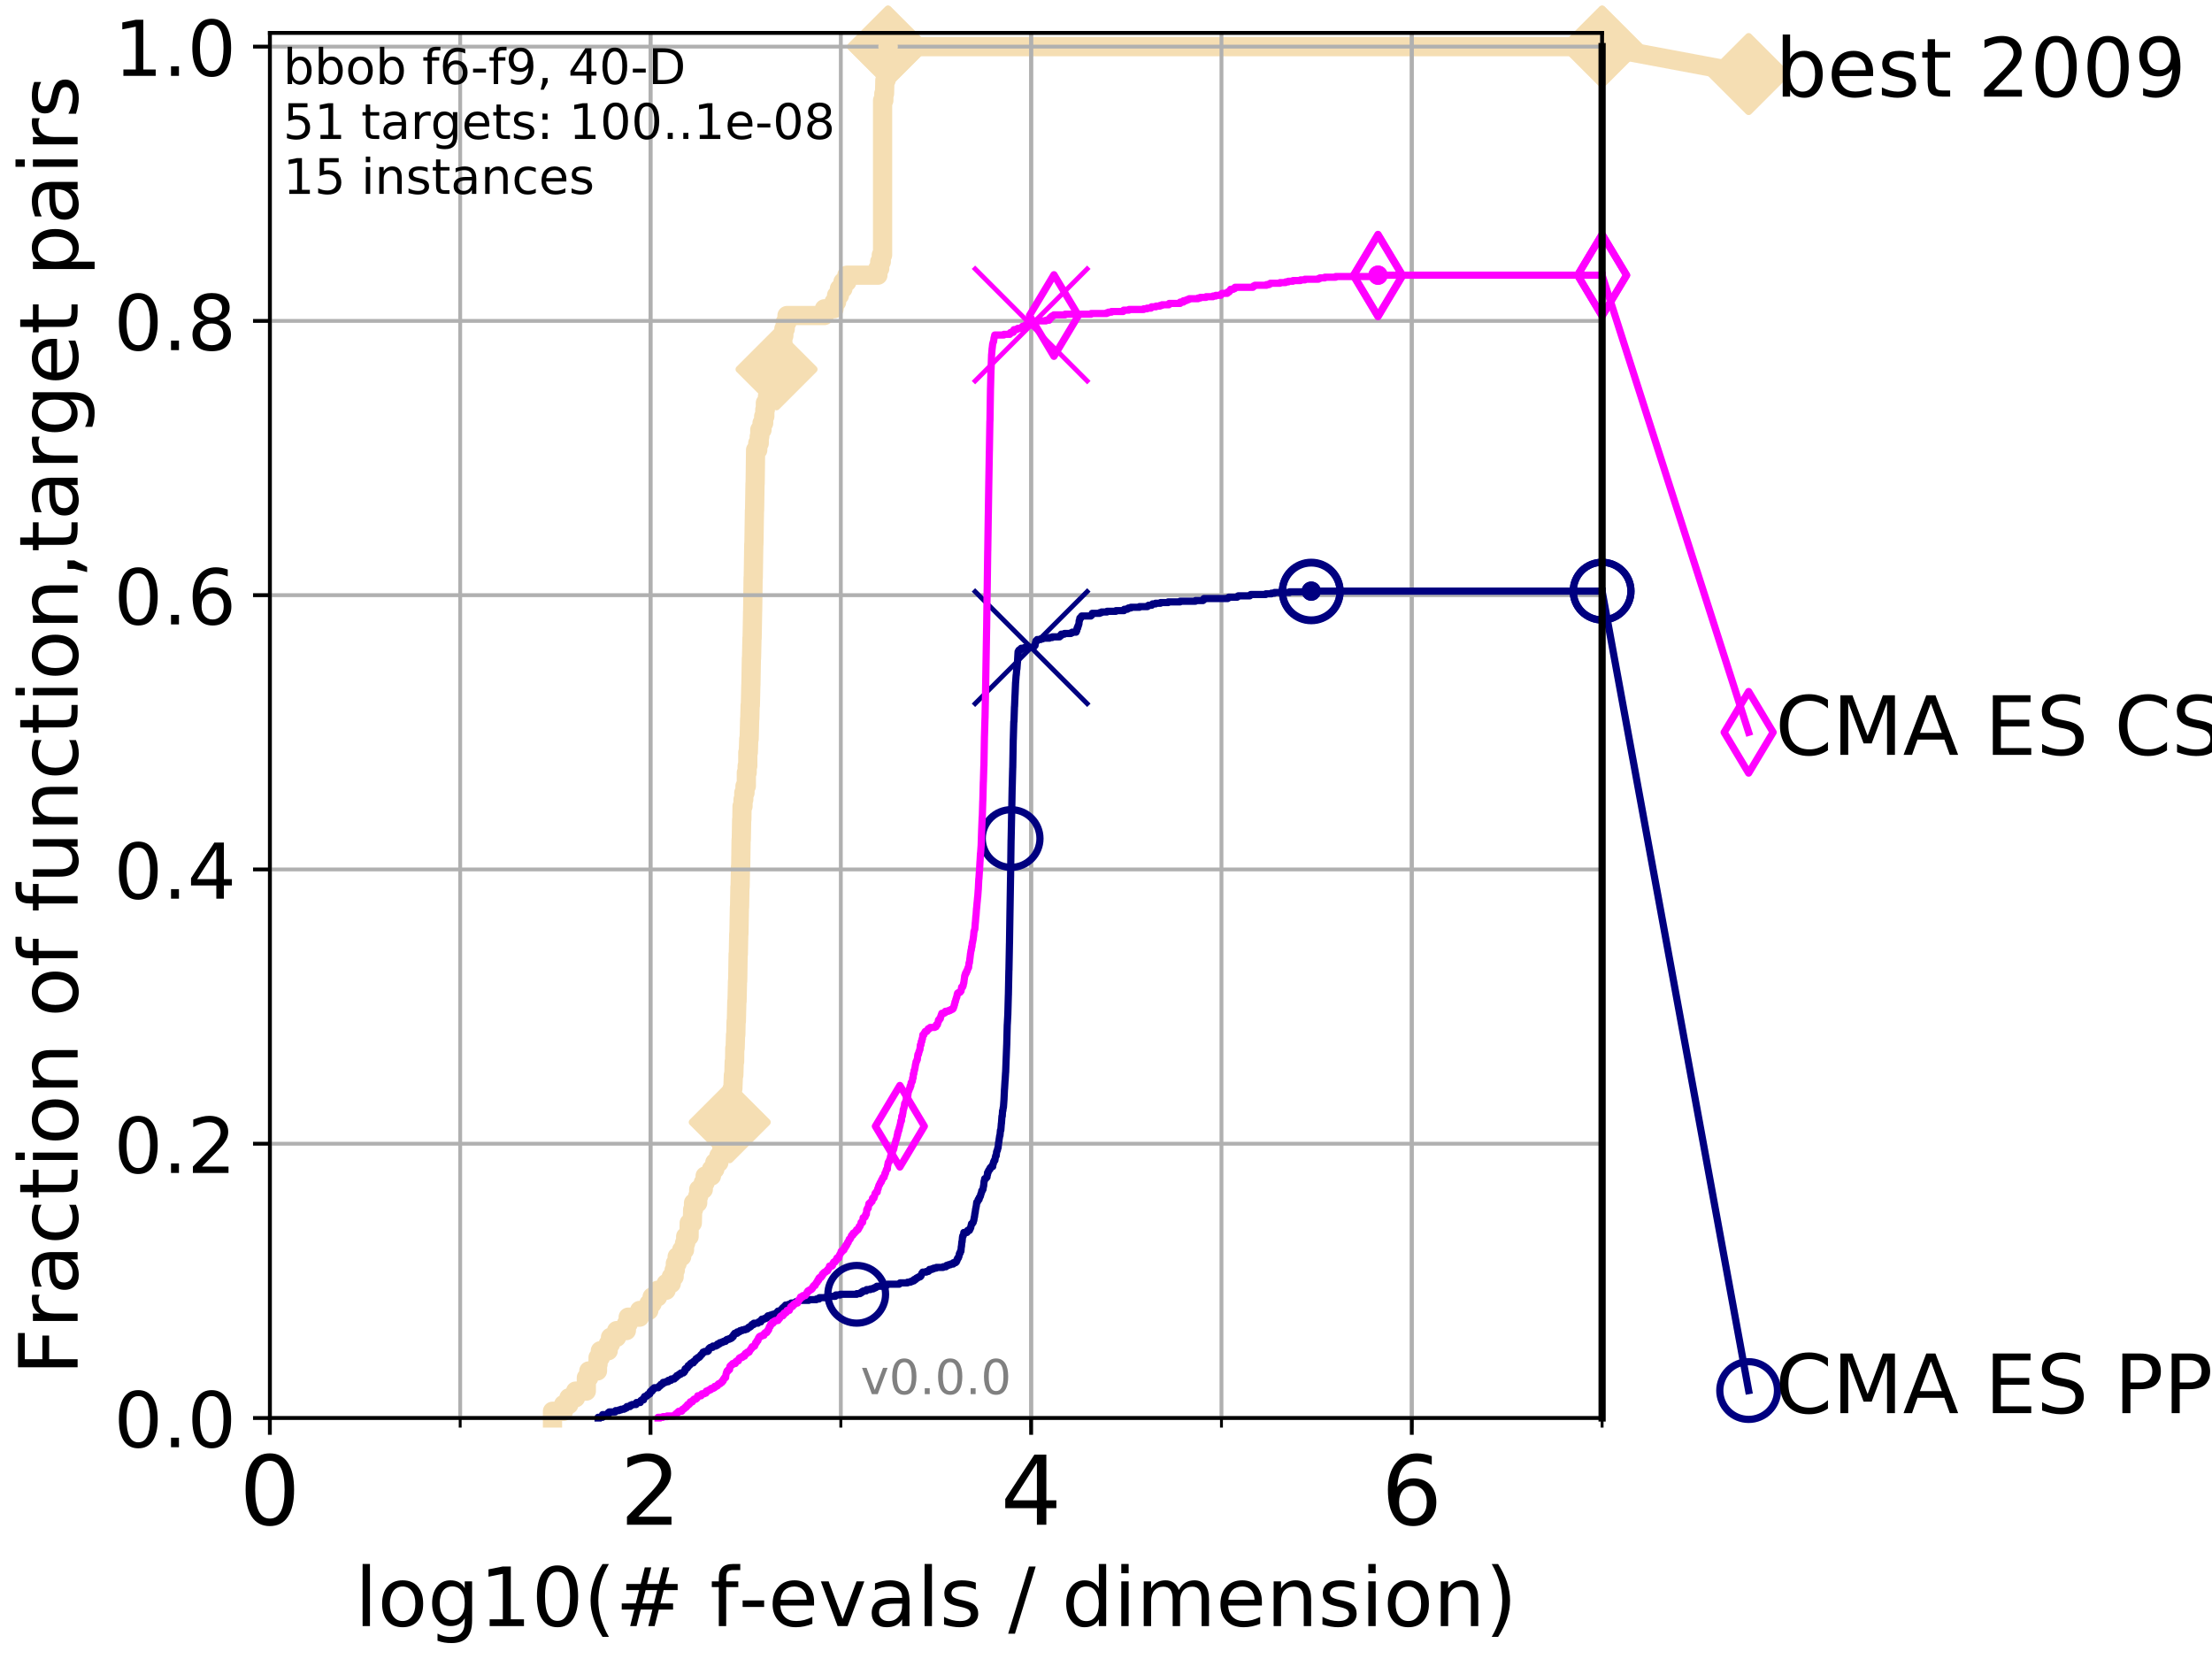 <?xml version="1.0" encoding="utf-8" standalone="no"?>
<!DOCTYPE svg PUBLIC "-//W3C//DTD SVG 1.1//EN"
  "http://www.w3.org/Graphics/SVG/1.1/DTD/svg11.dtd">
<!-- Created with matplotlib (http://matplotlib.org/) -->
<svg height="345pt" version="1.1" viewBox="0 0 460 345" width="460pt" xmlns="http://www.w3.org/2000/svg" xmlns:xlink="http://www.w3.org/1999/xlink">
 <defs>
  <style type="text/css">
*{stroke-linecap:butt;stroke-linejoin:round;}
  </style>
 </defs>
 <g id="figure_1">
  <g id="patch_1">
   <path d="M 0 345.6 
L 460.8 345.6 
L 460.8 0 
L 0 0 
z
" style="fill:#ffffff;"/>
  </g>
  <g id="axes_1">
   <g id="patch_2">
    <path d="M 56.12 294.88 
L 333.168 294.88 
L 333.168 6.845 
L 56.12 6.845 
z
" style="fill:#ffffff;"/>
   </g>
   <g id="line2d_1">
    <path d="M 114.894 294.88 
L 114.894 293.482 
L 117.195 293.482 
L 117.195 292.084 
L 118.302 292.084 
L 118.302 290.686 
L 119.698 290.686 
L 119.698 289.288 
L 121.929 289.288 
L 121.938 286.492 
L 122.444 286.492 
L 122.444 285.094 
L 124.25 285.094 
L 124.25 283.696 
L 124.372 283.696 
L 124.372 282.298 
L 124.844 282.298 
L 124.844 280.9 
L 126.482 280.9 
L 126.482 279.502 
L 126.956 279.502 
L 126.956 278.105 
L 128.232 278.105 
L 128.232 276.707 
L 130.257 276.707 
L 130.257 275.309 
L 130.638 275.309 
L 130.638 273.911 
L 133.016 273.911 
L 133.016 272.513 
L 134.938 272.513 
L 134.938 271.115 
L 135.609 271.115 
L 135.609 269.717 
L 136.758 269.717 
L 136.758 268.319 
L 138.521 268.319 
L 138.521 266.921 
L 139.597 266.921 
L 139.597 265.523 
L 140.191 265.523 
L 140.191 264.125 
L 140.441 264.125 
L 140.441 262.727 
L 140.822 262.727 
L 140.822 261.329 
L 141.764 261.329 
L 141.764 259.931 
L 142.352 259.931 
L 142.352 258.533 
L 142.592 258.533 
L 142.592 257.135 
L 143.301 257.135 
L 143.323 254.339 
L 143.973 254.339 
L 144.042 251.543 
L 144.222 251.543 
L 144.222 250.145 
L 145.091 250.145 
L 145.091 248.747 
L 145.303 248.747 
L 145.303 247.35 
L 146.255 247.35 
L 146.255 245.952 
L 146.638 245.952 
L 146.638 244.554 
L 147.954 244.554 
L 147.954 243.156 
L 148.648 243.156 
L 148.648 241.758 
L 149.496 241.758 
L 149.496 240.36 
L 150.09 240.36 
L 150.09 238.962 
L 150.781 238.962 
L 150.781 237.564 
L 151.392 237.564 
L 151.419 234.768 
L 151.752 234.768 
L 151.752 233.37 
L 151.955 233.37 
L 152.043 230.574 
L 152.117 230.574 
L 152.186 227.778 
L 152.258 227.778 
L 152.258 226.38 
L 152.408 226.38 
L 152.509 223.584 
L 152.605 223.584 
L 152.683 220.788 
L 152.767 220.788 
L 152.8 217.992 
L 152.882 217.992 
L 152.959 215.197 
L 153.019 215.197 
L 153.074 212.401 
L 153.13 212.401 
L 153.23 208.207 
L 153.277 208.207 
L 153.369 204.013 
L 153.409 204.013 
L 153.496 198.421 
L 153.543 198.421 
L 153.625 194.227 
L 153.663 194.227 
L 153.766 188.635 
L 153.798 188.635 
L 153.871 184.442 
L 153.911 184.442 
L 153.989 180.248 
L 154.031 180.248 
L 154.116 174.656 
L 154.153 174.656 
L 154.233 170.462 
L 154.274 170.462 
L 154.314 167.666 
L 154.517 167.666 
L 154.517 166.268 
L 154.675 166.268 
L 154.675 164.87 
L 154.928 164.87 
L 154.928 163.472 
L 155.206 163.472 
L 155.206 160.676 
L 155.378 160.676 
L 155.378 159.278 
L 155.507 159.278 
L 155.512 156.482 
L 155.62 156.482 
L 155.708 153.686 
L 155.792 153.686 
L 155.896 149.493 
L 155.928 149.493 
L 155.988 146.697 
L 156.043 146.697 
L 156.139 142.503 
L 156.154 142.503 
L 156.253 136.911 
L 156.284 136.911 
L 156.376 132.717 
L 156.409 132.717 
L 156.509 127.125 
L 156.52 127.125 
L 156.615 120.136 
L 156.646 120.136 
L 156.752 113.146 
L 156.782 113.146 
L 156.892 106.156 
L 156.92 106.156 
L 157.01 100.564 
L 157.039 100.564 
L 157.13 93.574 
L 157.578 93.574 
L 157.578 92.176 
L 157.89 92.176 
L 157.89 90.778 
L 158.004 90.778 
L 158.004 89.381 
L 158.47 89.381 
L 158.47 87.983 
L 158.81 87.983 
L 158.81 86.585 
L 159.049 86.585 
L 159.049 85.187 
L 159.164 85.187 
L 159.164 83.789 
L 159.607 83.789 
L 159.607 82.391 
L 159.873 82.391 
L 159.873 80.993 
L 160.434 80.993 
L 160.434 79.595 
L 160.975 79.595 
L 161.012 76.799 
L 161.486 76.799 
L 161.486 75.401 
L 161.945 75.401 
L 161.945 74.003 
L 162.259 74.003 
L 162.259 72.605 
L 162.497 72.605 
L 162.497 71.207 
L 162.798 71.207 
L 162.798 69.809 
L 163.008 69.809 
L 163.008 68.411 
L 163.297 68.411 
L 163.297 67.013 
L 163.663 67.013 
L 163.663 65.615 
L 171.435 65.615 
L 171.435 64.217 
L 173.446 64.217 
L 173.446 62.819 
L 173.975 62.819 
L 173.975 61.421 
L 174.566 61.421 
L 174.566 60.023 
L 175.295 60.023 
L 175.295 58.626 
L 176.114 58.626 
L 176.114 57.228 
L 182.568 57.228 
L 182.568 55.83 
L 182.941 55.83 
L 182.941 54.432 
L 183.271 54.432 
L 183.271 53.034 
L 183.539 53.034 
L 183.539 20.881 
L 183.796 20.881 
L 183.796 19.483 
L 183.945 19.483 
L 184.012 16.687 
L 184.271 16.687 
L 184.271 15.289 
L 184.412 15.289 
L 184.511 12.493 
L 184.647 12.493 
L 184.669 9.697 
L 333.168 9.697 
L 333.168 9.697 
" style="fill:none;stroke:#f5deb3;stroke-linecap:square;stroke-width:4;"/>
   </g>
   <g id="line2d_2">
    <defs>
     <path d="M -0 7.778 
L 7.778 0 
L 0 -7.778 
L -7.778 -0 
z
" id="m1d143f369d" style="stroke:#f5deb3;stroke-linejoin:miter;stroke-width:1.5;"/>
    </defs>
    <g>
     <use style="fill:#f5deb3;stroke:#f5deb3;stroke-linejoin:miter;stroke-width:1.5;" x="151.752" xlink:href="#m1d143f369d" y="233.37"/>
     <use style="fill:#f5deb3;stroke:#f5deb3;stroke-linejoin:miter;stroke-width:1.5;" x="161.486" xlink:href="#m1d143f369d" y="76.799"/>
     <use style="fill:#f5deb3;stroke:#f5deb3;stroke-linejoin:miter;stroke-width:1.5;" x="184.669" xlink:href="#m1d143f369d" y="9.697"/>
     <use style="fill:#f5deb3;stroke:#f5deb3;stroke-linejoin:miter;stroke-width:1.5;" x="184.669" xlink:href="#m1d143f369d" y="9.697"/>
     <use style="fill:#f5deb3;stroke:#f5deb3;stroke-linejoin:miter;stroke-width:1.5;" x="333.168" xlink:href="#m1d143f369d" y="9.697"/>
    </g>
   </g>
   <g id="line2d_3">
    <path style="fill:none;stroke:#f5deb3;stroke-linecap:square;stroke-width:4;"/>
    <g/>
   </g>
   <g id="line2d_4">
    <path d="M 333.168 9.697 
L 363.643 15.401 
" style="fill:none;stroke:#f5deb3;stroke-linecap:square;stroke-width:4;"/>
    <g>
     <use style="fill:#f5deb3;stroke:#f5deb3;stroke-linejoin:miter;stroke-width:1.5;" x="333.168" xlink:href="#m1d143f369d" y="9.697"/>
     <use style="fill:#f5deb3;stroke:#f5deb3;stroke-linejoin:miter;stroke-width:1.5;" x="363.643" xlink:href="#m1d143f369d" y="15.401"/>
    </g>
   </g>
   <g id="matplotlib.axis_1">
    <g id="xtick_1">
     <g id="line2d_5">
      <path clip-path="url(#pfe05f558e0)" d="M 56.12 294.88 
L 56.12 6.845 
" style="fill:none;stroke:#b0b0b0;stroke-linecap:square;stroke-width:0.8;"/>
     </g>
     <g id="line2d_6">
      <defs>
       <path d="M 0 0 
L 0 3.5 
" id="mc08d937c88" style="stroke:#000000;stroke-width:0.8;"/>
      </defs>
      <g>
       <use style="stroke:#000000;stroke-width:0.8;" x="56.12" xlink:href="#mc08d937c88" y="294.88"/>
      </g>
     </g>
     <g id="text_1">
      <!-- 0 -->
      <defs>
       <path d="M 31.781 66.406 
Q 24.172 66.406 20.328 58.906 
Q 16.5 51.422 16.5 36.375 
Q 16.5 21.391 20.328 13.891 
Q 24.172 6.391 31.781 6.391 
Q 39.453 6.391 43.281 13.891 
Q 47.125 21.391 47.125 36.375 
Q 47.125 51.422 43.281 58.906 
Q 39.453 66.406 31.781 66.406 
z
M 31.781 74.219 
Q 44.047 74.219 50.516 64.516 
Q 56.984 54.828 56.984 36.375 
Q 56.984 17.969 50.516 8.266 
Q 44.047 -1.422 31.781 -1.422 
Q 19.531 -1.422 13.062 8.266 
Q 6.594 17.969 6.594 36.375 
Q 6.594 54.828 13.062 64.516 
Q 19.531 74.219 31.781 74.219 
z
" id="DejaVuSans-30"/>
      </defs>
      <g transform="translate(49.758 317.077)scale(0.2 -0.2)">
       <use xlink:href="#DejaVuSans-30"/>
      </g>
     </g>
    </g>
    <g id="xtick_2">
     <g id="line2d_7">
      <path clip-path="url(#pfe05f558e0)" d="M 135.277 294.88 
L 135.277 6.845 
" style="fill:none;stroke:#b0b0b0;stroke-linecap:square;stroke-width:0.8;"/>
     </g>
     <g id="line2d_8">
      <g>
       <use style="stroke:#000000;stroke-width:0.8;" x="135.277" xlink:href="#mc08d937c88" y="294.88"/>
      </g>
     </g>
     <g id="text_2">
      <!-- 2 -->
      <defs>
       <path d="M 19.188 8.297 
L 53.609 8.297 
L 53.609 0 
L 7.328 0 
L 7.328 8.297 
Q 12.938 14.109 22.625 23.891 
Q 32.328 33.688 34.812 36.531 
Q 39.547 41.844 41.422 45.531 
Q 43.312 49.219 43.312 52.781 
Q 43.312 58.594 39.234 62.25 
Q 35.156 65.922 28.609 65.922 
Q 23.969 65.922 18.812 64.312 
Q 13.672 62.703 7.812 59.422 
L 7.812 69.391 
Q 13.766 71.781 18.938 73 
Q 24.125 74.219 28.422 74.219 
Q 39.75 74.219 46.484 68.547 
Q 53.219 62.891 53.219 53.422 
Q 53.219 48.922 51.531 44.891 
Q 49.859 40.875 45.406 35.406 
Q 44.188 33.984 37.641 27.219 
Q 31.109 20.453 19.188 8.297 
z
" id="DejaVuSans-32"/>
      </defs>
      <g transform="translate(128.914 317.077)scale(0.2 -0.2)">
       <use xlink:href="#DejaVuSans-32"/>
      </g>
     </g>
    </g>
    <g id="xtick_3">
     <g id="line2d_9">
      <path clip-path="url(#pfe05f558e0)" d="M 214.433 294.88 
L 214.433 6.845 
" style="fill:none;stroke:#b0b0b0;stroke-linecap:square;stroke-width:0.8;"/>
     </g>
     <g id="line2d_10">
      <g>
       <use style="stroke:#000000;stroke-width:0.8;" x="214.433" xlink:href="#mc08d937c88" y="294.88"/>
      </g>
     </g>
     <g id="text_3">
      <!-- 4 -->
      <defs>
       <path d="M 37.797 64.312 
L 12.891 25.391 
L 37.797 25.391 
z
M 35.203 72.906 
L 47.609 72.906 
L 47.609 25.391 
L 58.016 25.391 
L 58.016 17.188 
L 47.609 17.188 
L 47.609 0 
L 37.797 0 
L 37.797 17.188 
L 4.891 17.188 
L 4.891 26.703 
z
" id="DejaVuSans-34"/>
      </defs>
      <g transform="translate(208.071 317.077)scale(0.2 -0.2)">
       <use xlink:href="#DejaVuSans-34"/>
      </g>
     </g>
    </g>
    <g id="xtick_4">
     <g id="line2d_11">
      <path clip-path="url(#pfe05f558e0)" d="M 293.59 294.88 
L 293.59 6.845 
" style="fill:none;stroke:#b0b0b0;stroke-linecap:square;stroke-width:0.8;"/>
     </g>
     <g id="line2d_12">
      <g>
       <use style="stroke:#000000;stroke-width:0.8;" x="293.59" xlink:href="#mc08d937c88" y="294.88"/>
      </g>
     </g>
     <g id="text_4">
      <!-- 6 -->
      <defs>
       <path d="M 33.016 40.375 
Q 26.375 40.375 22.484 35.828 
Q 18.609 31.297 18.609 23.391 
Q 18.609 15.531 22.484 10.953 
Q 26.375 6.391 33.016 6.391 
Q 39.656 6.391 43.531 10.953 
Q 47.406 15.531 47.406 23.391 
Q 47.406 31.297 43.531 35.828 
Q 39.656 40.375 33.016 40.375 
z
M 52.594 71.297 
L 52.594 62.312 
Q 48.875 64.062 45.094 64.984 
Q 41.312 65.922 37.594 65.922 
Q 27.828 65.922 22.672 59.328 
Q 17.531 52.734 16.797 39.406 
Q 19.672 43.656 24.016 45.922 
Q 28.375 48.188 33.594 48.188 
Q 44.578 48.188 50.953 41.516 
Q 57.328 34.859 57.328 23.391 
Q 57.328 12.156 50.688 5.359 
Q 44.047 -1.422 33.016 -1.422 
Q 20.359 -1.422 13.672 8.266 
Q 6.984 17.969 6.984 36.375 
Q 6.984 53.656 15.188 63.938 
Q 23.391 74.219 37.203 74.219 
Q 40.922 74.219 44.703 73.484 
Q 48.484 72.75 52.594 71.297 
z
" id="DejaVuSans-36"/>
      </defs>
      <g transform="translate(287.227 317.077)scale(0.2 -0.2)">
       <use xlink:href="#DejaVuSans-36"/>
      </g>
     </g>
    </g>
    <g id="xtick_5">
     <g id="line2d_13">
      <path clip-path="url(#pfe05f558e0)" d="M 56.12 294.88 
L 56.12 6.845 
" style="fill:none;stroke:#b0b0b0;stroke-linecap:square;stroke-width:0.8;"/>
     </g>
     <g id="line2d_14">
      <defs>
       <path d="M 0 0 
L 0 2 
" id="macdf873361" style="stroke:#000000;stroke-width:0.6;"/>
      </defs>
      <g>
       <use style="stroke:#000000;stroke-width:0.6;" x="56.12" xlink:href="#macdf873361" y="294.88"/>
      </g>
     </g>
    </g>
    <g id="xtick_6">
     <g id="line2d_15">
      <path clip-path="url(#pfe05f558e0)" d="M 95.698 294.88 
L 95.698 6.845 
" style="fill:none;stroke:#b0b0b0;stroke-linecap:square;stroke-width:0.8;"/>
     </g>
     <g id="line2d_16">
      <g>
       <use style="stroke:#000000;stroke-width:0.6;" x="95.698" xlink:href="#macdf873361" y="294.88"/>
      </g>
     </g>
    </g>
    <g id="xtick_7">
     <g id="line2d_17">
      <path clip-path="url(#pfe05f558e0)" d="M 135.277 294.88 
L 135.277 6.845 
" style="fill:none;stroke:#b0b0b0;stroke-linecap:square;stroke-width:0.8;"/>
     </g>
     <g id="line2d_18">
      <g>
       <use style="stroke:#000000;stroke-width:0.6;" x="135.277" xlink:href="#macdf873361" y="294.88"/>
      </g>
     </g>
    </g>
    <g id="xtick_8">
     <g id="line2d_19">
      <path clip-path="url(#pfe05f558e0)" d="M 174.855 294.88 
L 174.855 6.845 
" style="fill:none;stroke:#b0b0b0;stroke-linecap:square;stroke-width:0.8;"/>
     </g>
     <g id="line2d_20">
      <g>
       <use style="stroke:#000000;stroke-width:0.6;" x="174.855" xlink:href="#macdf873361" y="294.88"/>
      </g>
     </g>
    </g>
    <g id="xtick_9">
     <g id="line2d_21">
      <path clip-path="url(#pfe05f558e0)" d="M 214.433 294.88 
L 214.433 6.845 
" style="fill:none;stroke:#b0b0b0;stroke-linecap:square;stroke-width:0.8;"/>
     </g>
     <g id="line2d_22">
      <g>
       <use style="stroke:#000000;stroke-width:0.6;" x="214.433" xlink:href="#macdf873361" y="294.88"/>
      </g>
     </g>
    </g>
    <g id="xtick_10">
     <g id="line2d_23">
      <path clip-path="url(#pfe05f558e0)" d="M 254.011 294.88 
L 254.011 6.845 
" style="fill:none;stroke:#b0b0b0;stroke-linecap:square;stroke-width:0.8;"/>
     </g>
     <g id="line2d_24">
      <g>
       <use style="stroke:#000000;stroke-width:0.6;" x="254.011" xlink:href="#macdf873361" y="294.88"/>
      </g>
     </g>
    </g>
    <g id="xtick_11">
     <g id="line2d_25">
      <path clip-path="url(#pfe05f558e0)" d="M 293.59 294.88 
L 293.59 6.845 
" style="fill:none;stroke:#b0b0b0;stroke-linecap:square;stroke-width:0.8;"/>
     </g>
     <g id="line2d_26">
      <g>
       <use style="stroke:#000000;stroke-width:0.6;" x="293.59" xlink:href="#macdf873361" y="294.88"/>
      </g>
     </g>
    </g>
    <g id="xtick_12">
     <g id="line2d_27">
      <path clip-path="url(#pfe05f558e0)" d="M 333.168 294.88 
L 333.168 6.845 
" style="fill:none;stroke:#b0b0b0;stroke-linecap:square;stroke-width:0.8;"/>
     </g>
     <g id="line2d_28">
      <g>
       <use style="stroke:#000000;stroke-width:0.6;" x="333.168" xlink:href="#macdf873361" y="294.88"/>
      </g>
     </g>
    </g>
    <g id="text_5">
     <!-- log10(# f-evals / dimension) -->
     <defs>
      <path d="M 9.422 75.984 
L 18.406 75.984 
L 18.406 0 
L 9.422 0 
z
" id="DejaVuSans-6c"/>
      <path d="M 30.609 48.391 
Q 23.391 48.391 19.188 42.75 
Q 14.984 37.109 14.984 27.297 
Q 14.984 17.484 19.156 11.844 
Q 23.344 6.203 30.609 6.203 
Q 37.797 6.203 41.984 11.859 
Q 46.188 17.531 46.188 27.297 
Q 46.188 37.016 41.984 42.703 
Q 37.797 48.391 30.609 48.391 
z
M 30.609 56 
Q 42.328 56 49.016 48.375 
Q 55.719 40.766 55.719 27.297 
Q 55.719 13.875 49.016 6.219 
Q 42.328 -1.422 30.609 -1.422 
Q 18.844 -1.422 12.172 6.219 
Q 5.516 13.875 5.516 27.297 
Q 5.516 40.766 12.172 48.375 
Q 18.844 56 30.609 56 
z
" id="DejaVuSans-6f"/>
      <path d="M 45.406 27.984 
Q 45.406 37.75 41.375 43.109 
Q 37.359 48.484 30.078 48.484 
Q 22.859 48.484 18.828 43.109 
Q 14.797 37.75 14.797 27.984 
Q 14.797 18.266 18.828 12.891 
Q 22.859 7.516 30.078 7.516 
Q 37.359 7.516 41.375 12.891 
Q 45.406 18.266 45.406 27.984 
z
M 54.391 6.781 
Q 54.391 -7.172 48.188 -13.984 
Q 42 -20.797 29.203 -20.797 
Q 24.469 -20.797 20.266 -20.094 
Q 16.062 -19.391 12.109 -17.922 
L 12.109 -9.188 
Q 16.062 -11.328 19.922 -12.344 
Q 23.781 -13.375 27.781 -13.375 
Q 36.625 -13.375 41.016 -8.766 
Q 45.406 -4.156 45.406 5.172 
L 45.406 9.625 
Q 42.625 4.781 38.281 2.391 
Q 33.938 0 27.875 0 
Q 17.828 0 11.672 7.656 
Q 5.516 15.328 5.516 27.984 
Q 5.516 40.672 11.672 48.328 
Q 17.828 56 27.875 56 
Q 33.938 56 38.281 53.609 
Q 42.625 51.219 45.406 46.391 
L 45.406 54.688 
L 54.391 54.688 
z
" id="DejaVuSans-67"/>
      <path d="M 12.406 8.297 
L 28.516 8.297 
L 28.516 63.922 
L 10.984 60.406 
L 10.984 69.391 
L 28.422 72.906 
L 38.281 72.906 
L 38.281 8.297 
L 54.391 8.297 
L 54.391 0 
L 12.406 0 
z
" id="DejaVuSans-31"/>
      <path d="M 31 75.875 
Q 24.469 64.656 21.281 53.656 
Q 18.109 42.672 18.109 31.391 
Q 18.109 20.125 21.312 9.062 
Q 24.516 -2 31 -13.188 
L 23.188 -13.188 
Q 15.875 -1.703 12.234 9.375 
Q 8.594 20.453 8.594 31.391 
Q 8.594 42.281 12.203 53.312 
Q 15.828 64.359 23.188 75.875 
z
" id="DejaVuSans-28"/>
      <path d="M 51.125 44 
L 36.922 44 
L 32.812 27.688 
L 47.125 27.688 
z
M 43.797 71.781 
L 38.719 51.516 
L 52.984 51.516 
L 58.109 71.781 
L 65.922 71.781 
L 60.891 51.516 
L 76.125 51.516 
L 76.125 44 
L 58.984 44 
L 54.984 27.688 
L 70.516 27.688 
L 70.516 20.219 
L 53.078 20.219 
L 48 0 
L 40.188 0 
L 45.219 20.219 
L 30.906 20.219 
L 25.875 0 
L 18.016 0 
L 23.094 20.219 
L 7.719 20.219 
L 7.719 27.688 
L 24.906 27.688 
L 29 44 
L 13.281 44 
L 13.281 51.516 
L 30.906 51.516 
L 35.891 71.781 
z
" id="DejaVuSans-23"/>
      <path id="DejaVuSans-20"/>
      <path d="M 37.109 75.984 
L 37.109 68.5 
L 28.516 68.5 
Q 23.688 68.5 21.797 66.547 
Q 19.922 64.594 19.922 59.516 
L 19.922 54.688 
L 34.719 54.688 
L 34.719 47.703 
L 19.922 47.703 
L 19.922 0 
L 10.891 0 
L 10.891 47.703 
L 2.297 47.703 
L 2.297 54.688 
L 10.891 54.688 
L 10.891 58.5 
Q 10.891 67.625 15.141 71.797 
Q 19.391 75.984 28.609 75.984 
z
" id="DejaVuSans-66"/>
      <path d="M 4.891 31.391 
L 31.203 31.391 
L 31.203 23.391 
L 4.891 23.391 
z
" id="DejaVuSans-2d"/>
      <path d="M 56.203 29.594 
L 56.203 25.203 
L 14.891 25.203 
Q 15.484 15.922 20.484 11.062 
Q 25.484 6.203 34.422 6.203 
Q 39.594 6.203 44.453 7.469 
Q 49.312 8.734 54.109 11.281 
L 54.109 2.781 
Q 49.266 0.734 44.188 -0.344 
Q 39.109 -1.422 33.891 -1.422 
Q 20.797 -1.422 13.156 6.188 
Q 5.516 13.812 5.516 26.812 
Q 5.516 40.234 12.766 48.109 
Q 20.016 56 32.328 56 
Q 43.359 56 49.781 48.891 
Q 56.203 41.797 56.203 29.594 
z
M 47.219 32.234 
Q 47.125 39.594 43.094 43.984 
Q 39.062 48.391 32.422 48.391 
Q 24.906 48.391 20.391 44.141 
Q 15.875 39.891 15.188 32.172 
z
" id="DejaVuSans-65"/>
      <path d="M 2.984 54.688 
L 12.5 54.688 
L 29.594 8.797 
L 46.688 54.688 
L 56.203 54.688 
L 35.688 0 
L 23.484 0 
z
" id="DejaVuSans-76"/>
      <path d="M 34.281 27.484 
Q 23.391 27.484 19.188 25 
Q 14.984 22.516 14.984 16.5 
Q 14.984 11.719 18.141 8.906 
Q 21.297 6.109 26.703 6.109 
Q 34.188 6.109 38.703 11.406 
Q 43.219 16.703 43.219 25.484 
L 43.219 27.484 
z
M 52.203 31.203 
L 52.203 0 
L 43.219 0 
L 43.219 8.297 
Q 40.141 3.328 35.547 0.953 
Q 30.953 -1.422 24.312 -1.422 
Q 15.922 -1.422 10.953 3.297 
Q 6 8.016 6 15.922 
Q 6 25.141 12.172 29.828 
Q 18.359 34.516 30.609 34.516 
L 43.219 34.516 
L 43.219 35.406 
Q 43.219 41.609 39.141 45 
Q 35.062 48.391 27.688 48.391 
Q 23 48.391 18.547 47.266 
Q 14.109 46.141 10.016 43.891 
L 10.016 52.203 
Q 14.938 54.109 19.578 55.047 
Q 24.219 56 28.609 56 
Q 40.484 56 46.344 49.844 
Q 52.203 43.703 52.203 31.203 
z
" id="DejaVuSans-61"/>
      <path d="M 44.281 53.078 
L 44.281 44.578 
Q 40.484 46.531 36.375 47.5 
Q 32.281 48.484 27.875 48.484 
Q 21.188 48.484 17.844 46.438 
Q 14.5 44.391 14.5 40.281 
Q 14.5 37.156 16.891 35.375 
Q 19.281 33.594 26.516 31.984 
L 29.594 31.297 
Q 39.156 29.25 43.188 25.516 
Q 47.219 21.781 47.219 15.094 
Q 47.219 7.469 41.188 3.016 
Q 35.156 -1.422 24.609 -1.422 
Q 20.219 -1.422 15.453 -0.562 
Q 10.688 0.297 5.422 2 
L 5.422 11.281 
Q 10.406 8.688 15.234 7.391 
Q 20.062 6.109 24.812 6.109 
Q 31.156 6.109 34.562 8.281 
Q 37.984 10.453 37.984 14.406 
Q 37.984 18.062 35.516 20.016 
Q 33.062 21.969 24.703 23.781 
L 21.578 24.516 
Q 13.234 26.266 9.516 29.906 
Q 5.812 33.547 5.812 39.891 
Q 5.812 47.609 11.281 51.797 
Q 16.75 56 26.812 56 
Q 31.781 56 36.172 55.266 
Q 40.578 54.547 44.281 53.078 
z
" id="DejaVuSans-73"/>
      <path d="M 25.391 72.906 
L 33.688 72.906 
L 8.297 -9.281 
L 0 -9.281 
z
" id="DejaVuSans-2f"/>
      <path d="M 45.406 46.391 
L 45.406 75.984 
L 54.391 75.984 
L 54.391 0 
L 45.406 0 
L 45.406 8.203 
Q 42.578 3.328 38.25 0.953 
Q 33.938 -1.422 27.875 -1.422 
Q 17.969 -1.422 11.734 6.484 
Q 5.516 14.406 5.516 27.297 
Q 5.516 40.188 11.734 48.094 
Q 17.969 56 27.875 56 
Q 33.938 56 38.25 53.625 
Q 42.578 51.266 45.406 46.391 
z
M 14.797 27.297 
Q 14.797 17.391 18.875 11.75 
Q 22.953 6.109 30.078 6.109 
Q 37.203 6.109 41.297 11.75 
Q 45.406 17.391 45.406 27.297 
Q 45.406 37.203 41.297 42.844 
Q 37.203 48.484 30.078 48.484 
Q 22.953 48.484 18.875 42.844 
Q 14.797 37.203 14.797 27.297 
z
" id="DejaVuSans-64"/>
      <path d="M 9.422 54.688 
L 18.406 54.688 
L 18.406 0 
L 9.422 0 
z
M 9.422 75.984 
L 18.406 75.984 
L 18.406 64.594 
L 9.422 64.594 
z
" id="DejaVuSans-69"/>
      <path d="M 52 44.188 
Q 55.375 50.25 60.062 53.125 
Q 64.75 56 71.094 56 
Q 79.641 56 84.281 50.016 
Q 88.922 44.047 88.922 33.016 
L 88.922 0 
L 79.891 0 
L 79.891 32.719 
Q 79.891 40.578 77.094 44.375 
Q 74.312 48.188 68.609 48.188 
Q 61.625 48.188 57.562 43.547 
Q 53.516 38.922 53.516 30.906 
L 53.516 0 
L 44.484 0 
L 44.484 32.719 
Q 44.484 40.625 41.703 44.406 
Q 38.922 48.188 33.109 48.188 
Q 26.219 48.188 22.156 43.531 
Q 18.109 38.875 18.109 30.906 
L 18.109 0 
L 9.078 0 
L 9.078 54.688 
L 18.109 54.688 
L 18.109 46.188 
Q 21.188 51.219 25.484 53.609 
Q 29.781 56 35.688 56 
Q 41.656 56 45.828 52.969 
Q 50 49.953 52 44.188 
z
" id="DejaVuSans-6d"/>
      <path d="M 54.891 33.016 
L 54.891 0 
L 45.906 0 
L 45.906 32.719 
Q 45.906 40.484 42.875 44.328 
Q 39.844 48.188 33.797 48.188 
Q 26.516 48.188 22.312 43.547 
Q 18.109 38.922 18.109 30.906 
L 18.109 0 
L 9.078 0 
L 9.078 54.688 
L 18.109 54.688 
L 18.109 46.188 
Q 21.344 51.125 25.703 53.562 
Q 30.078 56 35.797 56 
Q 45.219 56 50.047 50.172 
Q 54.891 44.344 54.891 33.016 
z
" id="DejaVuSans-6e"/>
      <path d="M 8.016 75.875 
L 15.828 75.875 
Q 23.141 64.359 26.781 53.312 
Q 30.422 42.281 30.422 31.391 
Q 30.422 20.453 26.781 9.375 
Q 23.141 -1.703 15.828 -13.188 
L 8.016 -13.188 
Q 14.5 -2 17.703 9.062 
Q 20.906 20.125 20.906 31.391 
Q 20.906 42.672 17.703 53.656 
Q 14.5 64.656 8.016 75.875 
z
" id="DejaVuSans-29"/>
     </defs>
     <g transform="translate(73.803 338.154)scale(0.17 -0.17)">
      <use xlink:href="#DejaVuSans-6c"/>
      <use x="27.783" xlink:href="#DejaVuSans-6f"/>
      <use x="88.965" xlink:href="#DejaVuSans-67"/>
      <use x="152.441" xlink:href="#DejaVuSans-31"/>
      <use x="216.064" xlink:href="#DejaVuSans-30"/>
      <use x="279.688" xlink:href="#DejaVuSans-28"/>
      <use x="318.701" xlink:href="#DejaVuSans-23"/>
      <use x="402.49" xlink:href="#DejaVuSans-20"/>
      <use x="434.277" xlink:href="#DejaVuSans-66"/>
      <use x="469.404" xlink:href="#DejaVuSans-2d"/>
      <use x="505.488" xlink:href="#DejaVuSans-65"/>
      <use x="567.012" xlink:href="#DejaVuSans-76"/>
      <use x="626.191" xlink:href="#DejaVuSans-61"/>
      <use x="687.471" xlink:href="#DejaVuSans-6c"/>
      <use x="715.254" xlink:href="#DejaVuSans-73"/>
      <use x="767.354" xlink:href="#DejaVuSans-20"/>
      <use x="799.141" xlink:href="#DejaVuSans-2f"/>
      <use x="832.832" xlink:href="#DejaVuSans-20"/>
      <use x="864.619" xlink:href="#DejaVuSans-64"/>
      <use x="928.096" xlink:href="#DejaVuSans-69"/>
      <use x="955.879" xlink:href="#DejaVuSans-6d"/>
      <use x="1053.291" xlink:href="#DejaVuSans-65"/>
      <use x="1114.814" xlink:href="#DejaVuSans-6e"/>
      <use x="1178.193" xlink:href="#DejaVuSans-73"/>
      <use x="1230.293" xlink:href="#DejaVuSans-69"/>
      <use x="1258.076" xlink:href="#DejaVuSans-6f"/>
      <use x="1319.258" xlink:href="#DejaVuSans-6e"/>
      <use x="1382.637" xlink:href="#DejaVuSans-29"/>
     </g>
    </g>
   </g>
   <g id="matplotlib.axis_2">
    <g id="ytick_1">
     <g id="line2d_29">
      <path clip-path="url(#pfe05f558e0)" d="M 56.12 294.88 
L 333.168 294.88 
" style="fill:none;stroke:#b0b0b0;stroke-linecap:square;stroke-width:0.8;"/>
     </g>
     <g id="line2d_30">
      <defs>
       <path d="M 0 0 
L -3.5 0 
" id="m3471d8ab88" style="stroke:#000000;stroke-width:0.8;"/>
      </defs>
      <g>
       <use style="stroke:#000000;stroke-width:0.8;" x="56.12" xlink:href="#m3471d8ab88" y="294.88"/>
      </g>
     </g>
     <g id="text_6">
      <!-- 0.0 -->
      <defs>
       <path d="M 10.688 12.406 
L 21 12.406 
L 21 0 
L 10.688 0 
z
" id="DejaVuSans-2e"/>
      </defs>
      <g transform="translate(23.675 300.959)scale(0.16 -0.16)">
       <use xlink:href="#DejaVuSans-30"/>
       <use x="63.623" xlink:href="#DejaVuSans-2e"/>
       <use x="95.41" xlink:href="#DejaVuSans-30"/>
      </g>
     </g>
    </g>
    <g id="ytick_2">
     <g id="line2d_31">
      <path clip-path="url(#pfe05f558e0)" d="M 56.12 237.843 
L 333.168 237.843 
" style="fill:none;stroke:#b0b0b0;stroke-linecap:square;stroke-width:0.8;"/>
     </g>
     <g id="line2d_32">
      <g>
       <use style="stroke:#000000;stroke-width:0.8;" x="56.12" xlink:href="#m3471d8ab88" y="237.843"/>
      </g>
     </g>
     <g id="text_7">
      <!-- 0.2 -->
      <g transform="translate(23.675 243.922)scale(0.16 -0.16)">
       <use xlink:href="#DejaVuSans-30"/>
       <use x="63.623" xlink:href="#DejaVuSans-2e"/>
       <use x="95.41" xlink:href="#DejaVuSans-32"/>
      </g>
     </g>
    </g>
    <g id="ytick_3">
     <g id="line2d_33">
      <path clip-path="url(#pfe05f558e0)" d="M 56.12 180.807 
L 333.168 180.807 
" style="fill:none;stroke:#b0b0b0;stroke-linecap:square;stroke-width:0.8;"/>
     </g>
     <g id="line2d_34">
      <g>
       <use style="stroke:#000000;stroke-width:0.8;" x="56.12" xlink:href="#m3471d8ab88" y="180.807"/>
      </g>
     </g>
     <g id="text_8">
      <!-- 0.4 -->
      <g transform="translate(23.675 186.886)scale(0.16 -0.16)">
       <use xlink:href="#DejaVuSans-30"/>
       <use x="63.623" xlink:href="#DejaVuSans-2e"/>
       <use x="95.41" xlink:href="#DejaVuSans-34"/>
      </g>
     </g>
    </g>
    <g id="ytick_4">
     <g id="line2d_35">
      <path clip-path="url(#pfe05f558e0)" d="M 56.12 123.77 
L 333.168 123.77 
" style="fill:none;stroke:#b0b0b0;stroke-linecap:square;stroke-width:0.8;"/>
     </g>
     <g id="line2d_36">
      <g>
       <use style="stroke:#000000;stroke-width:0.8;" x="56.12" xlink:href="#m3471d8ab88" y="123.77"/>
      </g>
     </g>
     <g id="text_9">
      <!-- 0.6 -->
      <g transform="translate(23.675 129.849)scale(0.16 -0.16)">
       <use xlink:href="#DejaVuSans-30"/>
       <use x="63.623" xlink:href="#DejaVuSans-2e"/>
       <use x="95.41" xlink:href="#DejaVuSans-36"/>
      </g>
     </g>
    </g>
    <g id="ytick_5">
     <g id="line2d_37">
      <path clip-path="url(#pfe05f558e0)" d="M 56.12 66.734 
L 333.168 66.734 
" style="fill:none;stroke:#b0b0b0;stroke-linecap:square;stroke-width:0.8;"/>
     </g>
     <g id="line2d_38">
      <g>
       <use style="stroke:#000000;stroke-width:0.8;" x="56.12" xlink:href="#m3471d8ab88" y="66.734"/>
      </g>
     </g>
     <g id="text_10">
      <!-- 0.8 -->
      <defs>
       <path d="M 31.781 34.625 
Q 24.75 34.625 20.719 30.859 
Q 16.703 27.094 16.703 20.516 
Q 16.703 13.922 20.719 10.156 
Q 24.75 6.391 31.781 6.391 
Q 38.812 6.391 42.859 10.172 
Q 46.922 13.969 46.922 20.516 
Q 46.922 27.094 42.891 30.859 
Q 38.875 34.625 31.781 34.625 
z
M 21.922 38.812 
Q 15.578 40.375 12.031 44.719 
Q 8.5 49.078 8.5 55.328 
Q 8.5 64.062 14.719 69.141 
Q 20.953 74.219 31.781 74.219 
Q 42.672 74.219 48.875 69.141 
Q 55.078 64.062 55.078 55.328 
Q 55.078 49.078 51.531 44.719 
Q 48 40.375 41.703 38.812 
Q 48.828 37.156 52.797 32.312 
Q 56.781 27.484 56.781 20.516 
Q 56.781 9.906 50.312 4.234 
Q 43.844 -1.422 31.781 -1.422 
Q 19.734 -1.422 13.25 4.234 
Q 6.781 9.906 6.781 20.516 
Q 6.781 27.484 10.781 32.312 
Q 14.797 37.156 21.922 38.812 
z
M 18.312 54.391 
Q 18.312 48.734 21.844 45.562 
Q 25.391 42.391 31.781 42.391 
Q 38.141 42.391 41.719 45.562 
Q 45.312 48.734 45.312 54.391 
Q 45.312 60.062 41.719 63.234 
Q 38.141 66.406 31.781 66.406 
Q 25.391 66.406 21.844 63.234 
Q 18.312 60.062 18.312 54.391 
z
" id="DejaVuSans-38"/>
      </defs>
      <g transform="translate(23.675 72.812)scale(0.16 -0.16)">
       <use xlink:href="#DejaVuSans-30"/>
       <use x="63.623" xlink:href="#DejaVuSans-2e"/>
       <use x="95.41" xlink:href="#DejaVuSans-38"/>
      </g>
     </g>
    </g>
    <g id="ytick_6">
     <g id="line2d_39">
      <path clip-path="url(#pfe05f558e0)" d="M 56.12 9.697 
L 333.168 9.697 
" style="fill:none;stroke:#b0b0b0;stroke-linecap:square;stroke-width:0.8;"/>
     </g>
     <g id="line2d_40">
      <g>
       <use style="stroke:#000000;stroke-width:0.8;" x="56.12" xlink:href="#m3471d8ab88" y="9.697"/>
      </g>
     </g>
     <g id="text_11">
      <!-- 1.0 -->
      <g transform="translate(23.675 15.776)scale(0.16 -0.16)">
       <use xlink:href="#DejaVuSans-31"/>
       <use x="63.623" xlink:href="#DejaVuSans-2e"/>
       <use x="95.41" xlink:href="#DejaVuSans-30"/>
      </g>
     </g>
    </g>
    <g id="text_12">
     <!-- Fraction of function,target pairs -->
     <defs>
      <path d="M 9.812 72.906 
L 51.703 72.906 
L 51.703 64.594 
L 19.672 64.594 
L 19.672 43.109 
L 48.578 43.109 
L 48.578 34.812 
L 19.672 34.812 
L 19.672 0 
L 9.812 0 
z
" id="DejaVuSans-46"/>
      <path d="M 41.109 46.297 
Q 39.594 47.172 37.812 47.578 
Q 36.031 48 33.891 48 
Q 26.266 48 22.188 43.047 
Q 18.109 38.094 18.109 28.812 
L 18.109 0 
L 9.078 0 
L 9.078 54.688 
L 18.109 54.688 
L 18.109 46.188 
Q 20.953 51.172 25.484 53.578 
Q 30.031 56 36.531 56 
Q 37.453 56 38.578 55.875 
Q 39.703 55.766 41.062 55.516 
z
" id="DejaVuSans-72"/>
      <path d="M 48.781 52.594 
L 48.781 44.188 
Q 44.969 46.297 41.141 47.344 
Q 37.312 48.391 33.406 48.391 
Q 24.656 48.391 19.812 42.844 
Q 14.984 37.312 14.984 27.297 
Q 14.984 17.281 19.812 11.734 
Q 24.656 6.203 33.406 6.203 
Q 37.312 6.203 41.141 7.25 
Q 44.969 8.297 48.781 10.406 
L 48.781 2.094 
Q 45.016 0.344 40.984 -0.531 
Q 36.969 -1.422 32.422 -1.422 
Q 20.062 -1.422 12.781 6.344 
Q 5.516 14.109 5.516 27.297 
Q 5.516 40.672 12.859 48.328 
Q 20.219 56 33.016 56 
Q 37.156 56 41.109 55.141 
Q 45.062 54.297 48.781 52.594 
z
" id="DejaVuSans-63"/>
      <path d="M 18.312 70.219 
L 18.312 54.688 
L 36.812 54.688 
L 36.812 47.703 
L 18.312 47.703 
L 18.312 18.016 
Q 18.312 11.328 20.141 9.422 
Q 21.969 7.516 27.594 7.516 
L 36.812 7.516 
L 36.812 0 
L 27.594 0 
Q 17.188 0 13.234 3.875 
Q 9.281 7.766 9.281 18.016 
L 9.281 47.703 
L 2.688 47.703 
L 2.688 54.688 
L 9.281 54.688 
L 9.281 70.219 
z
" id="DejaVuSans-74"/>
      <path d="M 8.5 21.578 
L 8.5 54.688 
L 17.484 54.688 
L 17.484 21.922 
Q 17.484 14.156 20.5 10.266 
Q 23.531 6.391 29.594 6.391 
Q 36.859 6.391 41.078 11.031 
Q 45.312 15.672 45.312 23.688 
L 45.312 54.688 
L 54.297 54.688 
L 54.297 0 
L 45.312 0 
L 45.312 8.406 
Q 42.047 3.422 37.719 1 
Q 33.406 -1.422 27.688 -1.422 
Q 18.266 -1.422 13.375 4.438 
Q 8.5 10.297 8.5 21.578 
z
M 31.109 56 
z
" id="DejaVuSans-75"/>
      <path d="M 11.719 12.406 
L 22.016 12.406 
L 22.016 4 
L 14.016 -11.625 
L 7.719 -11.625 
L 11.719 4 
z
" id="DejaVuSans-2c"/>
      <path d="M 18.109 8.203 
L 18.109 -20.797 
L 9.078 -20.797 
L 9.078 54.688 
L 18.109 54.688 
L 18.109 46.391 
Q 20.953 51.266 25.266 53.625 
Q 29.594 56 35.594 56 
Q 45.562 56 51.781 48.094 
Q 58.016 40.188 58.016 27.297 
Q 58.016 14.406 51.781 6.484 
Q 45.562 -1.422 35.594 -1.422 
Q 29.594 -1.422 25.266 0.953 
Q 20.953 3.328 18.109 8.203 
z
M 48.688 27.297 
Q 48.688 37.203 44.609 42.844 
Q 40.531 48.484 33.406 48.484 
Q 26.266 48.484 22.188 42.844 
Q 18.109 37.203 18.109 27.297 
Q 18.109 17.391 22.188 11.75 
Q 26.266 6.109 33.406 6.109 
Q 40.531 6.109 44.609 11.75 
Q 48.688 17.391 48.688 27.297 
z
" id="DejaVuSans-70"/>
     </defs>
     <g transform="translate(16.14 286.002)rotate(-90)scale(0.17 -0.17)">
      <use xlink:href="#DejaVuSans-46"/>
      <use x="57.41" xlink:href="#DejaVuSans-72"/>
      <use x="98.523" xlink:href="#DejaVuSans-61"/>
      <use x="159.803" xlink:href="#DejaVuSans-63"/>
      <use x="214.783" xlink:href="#DejaVuSans-74"/>
      <use x="253.992" xlink:href="#DejaVuSans-69"/>
      <use x="281.775" xlink:href="#DejaVuSans-6f"/>
      <use x="342.957" xlink:href="#DejaVuSans-6e"/>
      <use x="406.336" xlink:href="#DejaVuSans-20"/>
      <use x="438.123" xlink:href="#DejaVuSans-6f"/>
      <use x="499.305" xlink:href="#DejaVuSans-66"/>
      <use x="534.51" xlink:href="#DejaVuSans-20"/>
      <use x="566.297" xlink:href="#DejaVuSans-66"/>
      <use x="601.502" xlink:href="#DejaVuSans-75"/>
      <use x="664.881" xlink:href="#DejaVuSans-6e"/>
      <use x="728.26" xlink:href="#DejaVuSans-63"/>
      <use x="783.24" xlink:href="#DejaVuSans-74"/>
      <use x="822.449" xlink:href="#DejaVuSans-69"/>
      <use x="850.232" xlink:href="#DejaVuSans-6f"/>
      <use x="911.414" xlink:href="#DejaVuSans-6e"/>
      <use x="974.793" xlink:href="#DejaVuSans-2c"/>
      <use x="1006.58" xlink:href="#DejaVuSans-74"/>
      <use x="1045.789" xlink:href="#DejaVuSans-61"/>
      <use x="1107.068" xlink:href="#DejaVuSans-72"/>
      <use x="1148.166" xlink:href="#DejaVuSans-67"/>
      <use x="1211.643" xlink:href="#DejaVuSans-65"/>
      <use x="1273.166" xlink:href="#DejaVuSans-74"/>
      <use x="1312.375" xlink:href="#DejaVuSans-20"/>
      <use x="1344.162" xlink:href="#DejaVuSans-70"/>
      <use x="1407.639" xlink:href="#DejaVuSans-61"/>
      <use x="1468.918" xlink:href="#DejaVuSans-69"/>
      <use x="1496.701" xlink:href="#DejaVuSans-72"/>
      <use x="1537.814" xlink:href="#DejaVuSans-73"/>
     </g>
    </g>
   </g>
   <g id="line2d_41">
    <defs>
     <path d="M 0 1.5 
C 0.398 1.5 0.779 1.342 1.061 1.061 
C 1.342 0.779 1.5 0.398 1.5 0 
C 1.5 -0.398 1.342 -0.779 1.061 -1.061 
C 0.779 -1.342 0.398 -1.5 0 -1.5 
C -0.398 -1.5 -0.779 -1.342 -1.061 -1.061 
C -1.342 -0.779 -1.5 -0.398 -1.5 0 
C -1.5 0.398 -1.342 0.779 -1.061 1.061 
C -0.779 1.342 -0.398 1.5 0 1.5 
z
" id="m341c2ef361" style="stroke:#f5deb3;"/>
    </defs>
    <g>
     <use style="fill:#f5deb3;stroke:#f5deb3;" x="184.669" xlink:href="#m341c2ef361" y="9.697"/>
     <use style="fill:#f5deb3;stroke:#f5deb3;" x="184.669" xlink:href="#m341c2ef361" y="9.697"/>
    </g>
   </g>
   <g id="line2d_42">
    <defs>
     <path d="M 0 1.5 
C 0.398 1.5 0.779 1.342 1.061 1.061 
C 1.342 0.779 1.5 0.398 1.5 0 
C 1.5 -0.398 1.342 -0.779 1.061 -1.061 
C 0.779 -1.342 0.398 -1.5 0 -1.5 
C -0.398 -1.5 -0.779 -1.342 -1.061 -1.061 
C -1.342 -0.779 -1.5 -0.398 -1.5 0 
C -1.5 0.398 -1.342 0.779 -1.061 1.061 
C -0.779 1.342 -0.398 1.5 0 1.5 
z
" id="m08a3f19749" style="stroke:#000080;"/>
    </defs>
    <g>
     <use style="fill:#000080;stroke:#000080;" x="272.68" xlink:href="#m08a3f19749" y="122.931"/>
     <use style="fill:#000080;stroke:#000080;" x="272.68" xlink:href="#m08a3f19749" y="122.931"/>
    </g>
   </g>
   <g id="line2d_43">
    <path d="M 124.38 294.88 
L 124.38 294.74 
L 125.31 294.74 
L 125.31 294.181 
L 126.496 294.181 
L 126.496 293.762 
L 126.674 293.762 
L 126.674 293.622 
L 127.958 293.622 
L 128.023 293.342 
L 128.736 293.342 
L 128.736 293.202 
L 129.158 293.202 
L 129.158 293.063 
L 129.749 293.063 
L 129.749 292.923 
L 130.054 292.923 
L 130.054 292.783 
L 130.337 292.783 
L 130.366 292.503 
L 131.017 292.503 
L 131.094 292.224 
L 131.441 292.224 
L 131.441 292.084 
L 132.28 292.084 
L 132.356 291.665 
L 133.152 291.665 
L 133.201 291.385 
L 133.264 291.385 
L 133.264 291.245 
L 133.456 291.245 
L 133.456 291.106 
L 133.843 291.106 
L 133.885 290.686 
L 134.029 290.686 
L 134.043 290.407 
L 134.386 290.407 
L 134.386 290.267 
L 134.588 290.267 
L 134.678 289.987 
L 134.96 289.987 
L 134.96 289.847 
L 135.16 289.847 
L 135.195 289.428 
L 135.311 289.428 
L 135.311 289.288 
L 135.63 289.288 
L 135.73 288.869 
L 135.992 288.869 
L 136.062 288.589 
L 136.891 288.589 
L 136.891 288.449 
L 137.008 288.449 
L 137.008 288.31 
L 137.167 288.31 
L 137.167 288.17 
L 137.347 288.17 
L 137.427 287.89 
L 137.69 287.89 
L 137.69 287.75 
L 137.902 287.75 
L 137.905 287.471 
L 138.45 287.471 
L 138.45 287.331 
L 138.974 287.331 
L 138.974 287.051 
L 139.553 287.051 
L 139.573 286.772 
L 140.22 286.772 
L 140.307 286.492 
L 140.562 286.492 
L 140.562 286.352 
L 140.703 286.352 
L 140.741 286.073 
L 141.06 286.073 
L 141.06 285.933 
L 141.189 285.933 
L 141.189 285.793 
L 141.544 285.793 
L 141.595 285.514 
L 142.111 285.514 
L 142.111 285.374 
L 142.277 285.374 
L 142.309 285.094 
L 142.459 285.094 
L 142.474 284.675 
L 142.648 284.675 
L 142.648 284.535 
L 142.89 284.535 
L 142.89 284.395 
L 143.005 284.395 
L 143.071 284.116 
L 143.123 284.116 
L 143.123 283.976 
L 143.355 283.976 
L 143.355 283.836 
L 143.497 283.836 
L 143.59 283.557 
L 143.79 283.557 
L 143.79 283.417 
L 144.194 283.417 
L 144.194 283.137 
L 144.4 283.137 
L 144.4 282.997 
L 144.568 282.997 
L 144.663 282.718 
L 144.73 282.718 
L 144.73 282.578 
L 144.994 282.578 
L 144.994 282.438 
L 145.11 282.438 
L 145.11 282.298 
L 145.38 282.298 
L 145.38 282.159 
L 145.537 282.159 
L 145.537 282.019 
L 145.65 282.019 
L 145.65 281.879 
L 145.762 281.879 
L 145.762 281.739 
L 145.906 281.739 
L 145.906 281.599 
L 146.038 281.599 
L 146.132 281.32 
L 146.205 281.32 
L 146.205 281.18 
L 146.532 281.18 
L 146.532 281.04 
L 147.176 281.04 
L 147.176 280.9 
L 147.341 280.9 
L 147.379 280.481 
L 147.512 280.481 
L 147.512 280.341 
L 147.699 280.341 
L 147.699 280.201 
L 148.198 280.201 
L 148.245 279.922 
L 148.866 279.922 
L 148.866 279.782 
L 149.162 279.782 
L 149.194 279.502 
L 149.599 279.502 
L 149.677 279.223 
L 150.118 279.223 
L 150.118 279.083 
L 150.444 279.083 
L 150.444 278.943 
L 150.888 278.943 
L 150.982 278.664 
L 151.202 278.664 
L 151.202 278.524 
L 151.634 278.524 
L 151.634 278.384 
L 151.961 278.384 
L 151.961 278.244 
L 152.197 278.244 
L 152.241 277.965 
L 152.481 277.965 
L 152.556 277.545 
L 152.732 277.545 
L 152.785 277.266 
L 153.297 277.266 
L 153.298 276.986 
L 153.76 276.986 
L 153.76 276.846 
L 153.899 276.846 
L 153.899 276.707 
L 154.338 276.707 
L 154.338 276.567 
L 154.891 276.567 
L 154.891 276.427 
L 155.326 276.427 
L 155.326 276.287 
L 155.527 276.287 
L 155.527 276.147 
L 155.666 276.147 
L 155.666 276.008 
L 155.929 276.008 
L 155.929 275.868 
L 156.132 275.868 
L 156.132 275.728 
L 156.275 275.728 
L 156.358 275.448 
L 156.741 275.448 
L 156.768 275.169 
L 157.626 275.169 
L 157.626 275.029 
L 157.764 275.029 
L 157.764 274.889 
L 158.238 274.889 
L 158.316 274.47 
L 158.429 274.47 
L 158.429 274.33 
L 158.914 274.33 
L 158.914 274.19 
L 159.279 274.19 
L 159.279 274.05 
L 159.538 274.05 
L 159.547 273.771 
L 159.693 273.771 
L 159.693 273.631 
L 160.179 273.631 
L 160.179 273.491 
L 160.586 273.491 
L 160.586 273.351 
L 161.056 273.351 
L 161.056 273.212 
L 161.46 273.212 
L 161.46 273.072 
L 161.629 273.072 
L 161.657 272.792 
L 161.782 272.792 
L 161.782 272.653 
L 162.234 272.653 
L 162.234 272.513 
L 162.417 272.513 
L 162.417 272.373 
L 162.53 272.373 
L 162.53 272.233 
L 162.751 272.233 
L 162.777 271.954 
L 163.062 271.954 
L 163.104 271.674 
L 163.308 271.674 
L 163.361 271.394 
L 163.965 271.394 
L 163.965 271.255 
L 164.45 271.255 
L 164.535 270.975 
L 165.299 270.975 
L 165.299 270.835 
L 165.515 270.835 
L 165.515 270.695 
L 165.967 270.695 
L 165.967 270.556 
L 166.187 270.556 
L 166.187 270.416 
L 168.199 270.416 
L 168.199 270.276 
L 169.764 270.276 
L 169.764 270.136 
L 170.338 270.136 
L 170.39 269.857 
L 171.975 269.857 
L 171.988 269.577 
L 173.701 269.577 
L 173.805 269.297 
L 174.728 269.297 
L 174.728 269.158 
L 178.161 269.158 
L 178.161 269.018 
L 178.851 269.018 
L 178.851 268.878 
L 179.099 268.878 
L 179.099 268.738 
L 179.28 268.738 
L 179.28 268.598 
L 179.522 268.598 
L 179.522 268.459 
L 180.115 268.459 
L 180.201 268.179 
L 180.999 268.179 
L 180.999 268.039 
L 181.567 268.039 
L 181.567 267.899 
L 181.873 267.899 
L 181.873 267.76 
L 182.171 267.76 
L 182.171 267.62 
L 182.345 267.62 
L 182.345 267.48 
L 184.118 267.48 
L 184.118 267.34 
L 184.36 267.34 
L 184.36 267.2 
L 184.539 267.2 
L 184.539 267.061 
L 186.983 267.061 
L 186.983 266.921 
L 187.176 266.921 
L 187.176 266.781 
L 188.718 266.781 
L 188.718 266.641 
L 189.322 266.641 
L 189.322 266.502 
L 189.678 266.502 
L 189.678 266.362 
L 190.046 266.362 
L 190.089 266.082 
L 190.433 266.082 
L 190.539 265.803 
L 190.784 265.803 
L 190.784 265.663 
L 191.041 265.663 
L 191.041 265.523 
L 191.362 265.523 
L 191.362 265.383 
L 191.512 265.383 
L 191.619 265.104 
L 191.625 265.104 
L 191.673 264.824 
L 191.776 264.824 
L 191.879 264.544 
L 192.62 264.544 
L 192.62 264.405 
L 193.064 264.405 
L 193.064 264.265 
L 193.234 264.265 
L 193.284 263.985 
L 193.83 263.985 
L 193.83 263.845 
L 194.192 263.845 
L 194.192 263.706 
L 194.711 263.706 
L 194.711 263.566 
L 196.131 263.566 
L 196.131 263.426 
L 196.723 263.426 
L 196.723 263.286 
L 196.838 263.286 
L 196.838 263.146 
L 197.234 263.146 
L 197.234 263.007 
L 197.675 263.007 
L 197.675 262.867 
L 198.232 262.867 
L 198.255 262.587 
L 198.721 262.587 
L 198.721 262.447 
L 198.879 262.447 
L 198.891 262.168 
L 199.01 262.168 
L 199.025 261.888 
L 199.126 261.888 
L 199.151 261.609 
L 199.294 261.609 
L 199.374 261.329 
L 199.41 261.329 
L 199.491 260.77 
L 199.539 260.77 
L 199.539 260.63 
L 199.652 260.63 
L 199.717 260.211 
L 199.83 260.211 
L 199.91 259.232 
L 199.942 259.232 
L 200.026 258.254 
L 200.07 258.254 
L 200.156 257.275 
L 200.184 257.275 
L 200.212 256.995 
L 200.319 256.995 
L 200.422 256.436 
L 200.431 256.436 
L 200.431 256.296 
L 201.099 256.296 
L 201.1 256.017 
L 201.211 256.017 
L 201.211 255.877 
L 201.604 255.877 
L 201.605 255.597 
L 201.746 255.597 
L 201.788 255.318 
L 201.869 255.318 
L 201.963 254.759 
L 201.992 254.759 
L 202.032 254.479 
L 202.202 254.479 
L 202.308 254.199 
L 202.383 254.199 
L 202.473 253.78 
L 202.51 253.78 
L 202.618 253.081 
L 202.645 253.081 
L 202.75 252.242 
L 202.784 252.242 
L 202.887 251.404 
L 202.904 251.404 
L 203.008 250.844 
L 203.022 250.844 
L 203.121 250.006 
L 203.249 250.006 
L 203.344 249.726 
L 203.392 249.726 
L 203.416 249.446 
L 203.606 249.446 
L 203.641 249.027 
L 203.75 249.027 
L 203.847 248.747 
L 203.887 248.747 
L 203.95 248.328 
L 204.008 248.328 
L 204.108 247.909 
L 204.145 247.909 
L 204.157 247.629 
L 204.269 247.629 
L 204.36 247.35 
L 204.42 247.35 
L 204.518 246.651 
L 204.552 246.651 
L 204.64 245.672 
L 204.683 245.672 
L 204.771 245.113 
L 204.987 245.113 
L 204.987 244.973 
L 205.114 244.973 
L 205.114 244.833 
L 205.243 244.833 
L 205.308 244.274 
L 205.359 244.274 
L 205.365 243.855 
L 205.475 243.855 
L 205.573 243.435 
L 205.668 243.435 
L 205.758 243.156 
L 205.884 243.156 
L 205.898 242.876 
L 206.027 242.876 
L 206.027 242.736 
L 206.152 242.736 
L 206.152 242.596 
L 206.438 242.596 
L 206.488 242.037 
L 206.562 242.037 
L 206.619 241.618 
L 206.695 241.618 
L 206.746 241.338 
L 206.886 241.338 
L 206.996 240.639 
L 207.018 240.639 
L 207.054 240.36 
L 207.168 240.36 
L 207.252 239.521 
L 207.287 239.521 
L 207.348 239.241 
L 207.41 239.241 
L 207.509 238.682 
L 207.563 238.682 
L 207.671 237.564 
L 207.7 237.564 
L 207.806 236.725 
L 207.813 236.725 
L 207.892 236.166 
L 207.948 236.166 
L 208.046 235.048 
L 208.125 235.048 
L 208.234 233.65 
L 208.254 233.65 
L 208.365 232.112 
L 208.426 232.112 
L 208.488 230.993 
L 208.545 230.993 
L 208.63 230.294 
L 208.667 230.294 
L 208.777 228.757 
L 208.779 228.757 
L 208.887 226.52 
L 208.896 226.52 
L 209.006 224.703 
L 209.017 224.703 
L 209.118 223.025 
L 209.13 223.025 
L 209.24 220.089 
L 209.243 220.089 
L 209.351 217.293 
L 209.355 217.293 
L 209.465 213.1 
L 209.472 213.1 
L 209.581 211.003 
L 209.583 211.003 
L 209.693 206.949 
L 209.699 206.949 
L 209.806 201.776 
L 209.815 201.776 
L 209.923 196.184 
L 209.928 196.184 
L 210.039 189.055 
L 210.04 189.055 
L 210.15 182.484 
L 210.154 182.484 
L 210.261 174.656 
L 210.268 174.656 
L 210.378 169.204 
L 210.383 169.204 
L 210.487 163.752 
L 210.494 163.752 
L 210.598 159.698 
L 210.606 159.698 
L 210.709 153.826 
L 210.718 153.826 
L 210.827 150.052 
L 210.862 150.052 
L 210.964 146.976 
L 210.977 146.976 
L 211.084 144.46 
L 211.089 144.46 
L 211.193 141.944 
L 211.202 141.944 
L 211.313 140.406 
L 211.332 140.406 
L 211.438 139.148 
L 211.469 139.148 
L 211.575 137.75 
L 211.591 137.75 
L 211.697 135.793 
L 211.704 135.793 
L 211.717 135.513 
L 211.851 135.513 
L 211.865 135.233 
L 212.022 135.233 
L 212.022 135.094 
L 212.341 135.094 
L 212.362 134.814 
L 213.003 134.814 
L 213.003 134.674 
L 214.917 134.674 
L 215.002 134.395 
L 215.082 134.395 
L 215.082 134.255 
L 215.243 134.255 
L 215.349 133.556 
L 215.429 133.556 
L 215.429 133.276 
L 215.666 133.276 
L 215.682 132.997 
L 216.4 132.997 
L 216.4 132.857 
L 216.842 132.857 
L 216.842 132.717 
L 218.234 132.717 
L 218.234 132.577 
L 218.828 132.577 
L 218.828 132.438 
L 220.351 132.438 
L 220.351 132.298 
L 220.465 132.298 
L 220.465 132.158 
L 220.696 132.158 
L 220.701 131.878 
L 221.338 131.878 
L 221.338 131.739 
L 222.701 131.739 
L 222.701 131.599 
L 222.985 131.599 
L 222.985 131.459 
L 223.784 131.459 
L 223.852 131.179 
L 223.916 131.179 
L 223.978 130.62 
L 224.11 130.62 
L 224.147 130.201 
L 224.237 130.201 
L 224.329 129.781 
L 224.365 129.781 
L 224.425 129.082 
L 224.479 129.082 
L 224.565 128.523 
L 224.766 128.523 
L 224.819 128.244 
L 224.929 128.244 
L 224.929 128.104 
L 226.839 128.104 
L 226.839 127.964 
L 227.017 127.964 
L 227.096 127.685 
L 227.133 127.685 
L 227.133 127.545 
L 228.685 127.545 
L 228.685 127.405 
L 229.07 127.405 
L 229.07 127.265 
L 230.208 127.265 
L 230.208 127.125 
L 232.065 127.125 
L 232.065 126.986 
L 233.738 126.986 
L 233.795 126.706 
L 234.421 126.706 
L 234.421 126.566 
L 234.679 126.566 
L 234.679 126.426 
L 235.179 126.426 
L 235.179 126.287 
L 236.956 126.287 
L 236.956 126.147 
L 238.615 126.147 
L 238.615 126.007 
L 238.836 126.007 
L 238.836 125.867 
L 239.515 125.867 
L 239.515 125.727 
L 239.677 125.727 
L 239.677 125.588 
L 240.308 125.588 
L 240.308 125.448 
L 241.335 125.448 
L 241.335 125.308 
L 242.928 125.308 
L 242.928 125.168 
L 245.401 125.168 
L 245.401 125.028 
L 248.606 125.028 
L 248.606 124.889 
L 250.166 124.889 
L 250.166 124.749 
L 250.353 124.749 
L 250.353 124.469 
L 255.307 124.469 
L 255.307 124.329 
L 255.536 124.329 
L 255.536 124.19 
L 257.277 124.19 
L 257.277 124.05 
L 257.496 124.05 
L 257.496 123.91 
L 259.908 123.91 
L 259.908 123.77 
L 260.096 123.77 
L 260.096 123.63 
L 263.225 123.63 
L 263.225 123.491 
L 264.401 123.491 
L 264.401 123.351 
L 265.04 123.351 
L 265.04 123.211 
L 268.162 123.211 
L 268.162 123.071 
L 272.68 123.071 
L 272.68 122.931 
L 333.168 122.931 
L 333.168 122.931 
" style="fill:none;stroke:#000080;stroke-linecap:square;stroke-width:1.5;"/>
   </g>
   <g id="line2d_44">
    <defs>
     <path d="M 0 6 
C 1.591 6 3.117 5.368 4.243 4.243 
C 5.368 3.117 6 1.591 6 0 
C 6 -1.591 5.368 -3.117 4.243 -4.243 
C 3.117 -5.368 1.591 -6 0 -6 
C -1.591 -6 -3.117 -5.368 -4.243 -4.243 
C -5.368 -3.117 -6 -1.591 -6 0 
C -6 1.591 -5.368 3.117 -4.243 4.243 
C -3.117 5.368 -1.591 6 0 6 
z
" id="m6783b24404" style="stroke:#000080;stroke-width:1.5;"/>
    </defs>
    <g>
     <use style="fill:none;stroke:#000080;stroke-width:1.5;" x="178.161" xlink:href="#m6783b24404" y="269.158"/>
     <use style="fill:none;stroke:#000080;stroke-width:1.5;" x="210.269" xlink:href="#m6783b24404" y="174.376"/>
     <use style="fill:none;stroke:#000080;stroke-width:1.5;" x="272.68" xlink:href="#m6783b24404" y="123.071"/>
     <use style="fill:none;stroke:#000080;stroke-width:1.5;" x="272.68" xlink:href="#m6783b24404" y="122.931"/>
     <use style="fill:none;stroke:#000080;stroke-width:1.5;" x="333.168" xlink:href="#m6783b24404" y="122.931"/>
    </g>
   </g>
   <g id="line2d_45">
    <path style="fill:none;stroke:#000080;stroke-linecap:square;stroke-width:1.5;"/>
    <g/>
   </g>
   <g id="line2d_46">
    <path clip-path="url(#pfe05f558e0)" d="M 214.433 134.674 
" style="fill:none;stroke:#000080;stroke-linecap:square;stroke-width:1.5;"/>
    <defs>
     <path d="M -12 12 
L 12 -12 
M -12 -12 
L 12 12 
" id="m63a73cb8e4" style="stroke:#000080;"/>
    </defs>
    <g clip-path="url(#pfe05f558e0)">
     <use style="fill:#000080;stroke:#000080;" x="214.433" xlink:href="#m63a73cb8e4" y="134.674"/>
    </g>
   </g>
   <g id="line2d_47">
    <defs>
     <path d="M 0 1.5 
C 0.398 1.5 0.779 1.342 1.061 1.061 
C 1.342 0.779 1.5 0.398 1.5 0 
C 1.5 -0.398 1.342 -0.779 1.061 -1.061 
C 0.779 -1.342 0.398 -1.5 0 -1.5 
C -0.398 -1.5 -0.779 -1.342 -1.061 -1.061 
C -1.342 -0.779 -1.5 -0.398 -1.5 0 
C -1.5 0.398 -1.342 0.779 -1.061 1.061 
C -0.779 1.342 -0.398 1.5 0 1.5 
z
" id="m0442a01270" style="stroke:#ff00ff;"/>
    </defs>
    <g>
     <use style="fill:#ff00ff;stroke:#ff00ff;" x="286.567" xlink:href="#m0442a01270" y="57.228"/>
     <use style="fill:#ff00ff;stroke:#ff00ff;" x="286.567" xlink:href="#m0442a01270" y="57.228"/>
    </g>
   </g>
   <g id="line2d_48">
    <path d="M 136.844 294.88 
L 136.844 294.74 
L 137.868 294.74 
L 137.868 294.6 
L 138.73 294.6 
L 138.73 294.461 
L 140.185 294.461 
L 140.185 294.321 
L 140.339 294.321 
L 140.339 294.181 
L 140.625 294.181 
L 140.653 293.901 
L 140.862 293.901 
L 140.862 293.762 
L 140.977 293.762 
L 140.977 293.622 
L 141.137 293.622 
L 141.137 293.482 
L 141.775 293.482 
L 141.802 293.202 
L 141.934 293.202 
L 141.934 293.063 
L 142.177 293.063 
L 142.177 292.923 
L 142.346 292.923 
L 142.346 292.783 
L 142.476 292.783 
L 142.476 292.643 
L 142.718 292.643 
L 142.76 292.364 
L 142.964 292.364 
L 142.989 292.084 
L 143.291 292.084 
L 143.291 291.944 
L 143.428 291.944 
L 143.428 291.804 
L 143.542 291.804 
L 143.545 291.525 
L 143.988 291.525 
L 144.032 291.245 
L 144.189 291.245 
L 144.189 291.106 
L 144.316 291.106 
L 144.316 290.966 
L 144.728 290.966 
L 144.728 290.826 
L 144.901 290.826 
L 144.901 290.686 
L 145.02 290.686 
L 145.086 290.267 
L 145.795 290.267 
L 145.811 289.987 
L 145.957 289.987 
L 145.957 289.847 
L 146.478 289.847 
L 146.478 289.708 
L 146.811 289.708 
L 146.883 289.288 
L 147.212 289.288 
L 147.212 289.148 
L 147.497 289.148 
L 147.497 289.009 
L 147.809 289.009 
L 147.875 288.729 
L 148.326 288.729 
L 148.326 288.589 
L 148.589 288.589 
L 148.613 288.31 
L 148.99 288.31 
L 148.99 288.17 
L 149.242 288.17 
L 149.295 287.89 
L 149.445 287.89 
L 149.445 287.75 
L 149.792 287.75 
L 149.792 287.611 
L 149.932 287.611 
L 149.932 287.471 
L 150.145 287.471 
L 150.156 287.191 
L 150.375 287.191 
L 150.462 286.772 
L 150.604 286.772 
L 150.662 286.492 
L 150.89 286.492 
L 150.975 285.793 
L 151.002 285.793 
L 151.088 285.374 
L 151.156 285.374 
L 151.201 285.094 
L 151.436 285.094 
L 151.464 284.815 
L 151.72 284.815 
L 151.799 284.116 
L 151.927 284.116 
L 151.927 283.976 
L 152.081 283.976 
L 152.081 283.836 
L 152.29 283.836 
L 152.371 283.557 
L 152.921 283.557 
L 153.022 283.137 
L 153.221 283.137 
L 153.221 282.997 
L 153.561 282.997 
L 153.672 282.578 
L 153.728 282.578 
L 153.728 282.438 
L 153.935 282.438 
L 153.935 282.298 
L 154.354 282.298 
L 154.436 282.019 
L 154.834 282.019 
L 154.899 281.599 
L 154.997 281.599 
L 154.997 281.46 
L 155.349 281.46 
L 155.39 281.18 
L 155.795 281.18 
L 155.905 280.9 
L 155.937 280.9 
L 156.035 280.621 
L 156.138 280.621 
L 156.138 280.481 
L 156.274 280.481 
L 156.358 280.201 
L 156.397 280.201 
L 156.397 280.062 
L 156.718 280.062 
L 156.718 279.922 
L 156.935 279.922 
L 156.954 279.642 
L 157.046 279.642 
L 157.135 279.223 
L 157.312 279.223 
L 157.415 278.804 
L 157.616 278.804 
L 157.727 278.244 
L 157.885 278.244 
L 157.906 277.965 
L 158.146 277.965 
L 158.146 277.825 
L 158.502 277.825 
L 158.502 277.685 
L 158.883 277.685 
L 158.967 277.266 
L 159.118 277.266 
L 159.118 277.126 
L 159.454 277.126 
L 159.509 276.846 
L 159.653 276.846 
L 159.681 276.567 
L 159.845 276.567 
L 159.952 276.008 
L 160.007 276.008 
L 160.007 275.868 
L 160.165 275.868 
L 160.227 275.588 
L 160.288 275.588 
L 160.292 275.309 
L 160.568 275.309 
L 160.568 275.169 
L 160.774 275.169 
L 160.779 274.889 
L 160.986 274.889 
L 160.986 274.749 
L 161.25 274.749 
L 161.25 274.61 
L 161.792 274.61 
L 161.89 274.33 
L 162.004 274.33 
L 162.004 274.19 
L 162.129 274.19 
L 162.22 273.911 
L 162.275 273.911 
L 162.275 273.771 
L 162.437 273.771 
L 162.437 273.631 
L 162.811 273.631 
L 162.811 273.491 
L 162.924 273.491 
L 162.947 273.212 
L 163.041 273.212 
L 163.041 273.072 
L 163.342 273.072 
L 163.342 272.932 
L 163.532 272.932 
L 163.588 272.653 
L 163.664 272.653 
L 163.664 272.513 
L 164.148 272.513 
L 164.208 272.233 
L 164.271 272.233 
L 164.374 271.954 
L 164.408 271.954 
L 164.408 271.814 
L 164.529 271.814 
L 164.529 271.674 
L 164.852 271.674 
L 164.923 271.394 
L 165.012 271.394 
L 165.012 271.255 
L 165.258 271.255 
L 165.258 271.115 
L 165.423 271.115 
L 165.423 270.975 
L 165.863 270.975 
L 165.873 270.695 
L 166.018 270.695 
L 166.113 270.276 
L 166.282 270.276 
L 166.282 270.136 
L 166.403 270.136 
L 166.471 269.717 
L 166.913 269.717 
L 166.939 269.437 
L 167.465 269.437 
L 167.549 269.158 
L 167.7 269.158 
L 167.782 268.878 
L 167.817 268.878 
L 167.817 268.738 
L 167.995 268.738 
L 167.999 268.459 
L 168.23 268.459 
L 168.23 268.319 
L 168.492 268.319 
L 168.492 268.179 
L 168.714 268.179 
L 168.714 268.039 
L 168.87 268.039 
L 168.87 267.899 
L 168.982 267.899 
L 169.007 267.62 
L 169.117 267.62 
L 169.22 267.34 
L 169.506 267.34 
L 169.529 267.061 
L 169.644 267.061 
L 169.725 266.781 
L 169.816 266.781 
L 169.816 266.641 
L 169.969 266.641 
L 170.052 266.222 
L 170.26 266.222 
L 170.29 265.803 
L 170.428 265.803 
L 170.428 265.663 
L 170.721 265.663 
L 170.799 265.383 
L 170.957 265.383 
L 171.012 264.964 
L 171.238 264.964 
L 171.285 264.684 
L 171.458 264.684 
L 171.458 264.544 
L 171.697 264.544 
L 171.697 264.405 
L 171.876 264.405 
L 171.876 264.265 
L 172.11 264.265 
L 172.114 263.985 
L 172.254 263.985 
L 172.364 263.706 
L 172.425 263.706 
L 172.498 263.286 
L 173.034 263.286 
L 173.034 263.146 
L 173.147 263.146 
L 173.195 262.727 
L 173.332 262.727 
L 173.369 262.447 
L 173.659 262.447 
L 173.754 262.168 
L 173.83 262.168 
L 173.83 262.028 
L 173.999 262.028 
L 174.04 261.609 
L 174.441 261.609 
L 174.54 261.049 
L 174.585 261.049 
L 174.696 260.77 
L 174.741 260.77 
L 174.848 260.49 
L 174.924 260.49 
L 174.926 260.211 
L 175.201 260.211 
L 175.234 259.931 
L 175.505 259.931 
L 175.614 259.372 
L 175.831 259.372 
L 175.889 258.953 
L 176.082 258.953 
L 176.159 258.673 
L 176.207 258.673 
L 176.238 258.393 
L 176.387 258.393 
L 176.495 257.974 
L 176.562 257.974 
L 176.608 257.694 
L 176.792 257.694 
L 176.883 257.415 
L 176.936 257.415 
L 177.042 256.995 
L 177.139 256.995 
L 177.139 256.856 
L 177.375 256.856 
L 177.439 256.436 
L 177.714 256.436 
L 177.714 256.296 
L 177.829 256.296 
L 177.829 256.157 
L 177.969 256.157 
L 177.969 256.017 
L 178.11 256.017 
L 178.123 255.737 
L 178.442 255.737 
L 178.515 255.458 
L 178.607 255.458 
L 178.666 255.038 
L 178.845 255.038 
L 178.93 254.759 
L 178.963 254.759 
L 179.067 254.199 
L 179.385 254.199 
L 179.493 253.221 
L 179.745 253.221 
L 179.745 253.081 
L 179.903 253.081 
L 180.014 252.522 
L 180.163 252.522 
L 180.252 251.543 
L 180.353 251.543 
L 180.385 251.264 
L 180.548 251.264 
L 180.642 250.565 
L 180.694 250.565 
L 180.701 250.285 
L 180.962 250.285 
L 180.994 250.006 
L 181.181 250.006 
L 181.181 249.866 
L 181.345 249.866 
L 181.447 249.167 
L 181.744 249.167 
L 181.799 248.747 
L 181.881 248.747 
L 181.972 248.188 
L 182.069 248.188 
L 182.171 247.909 
L 182.42 247.909 
L 182.52 247.21 
L 182.614 247.21 
L 182.721 246.651 
L 182.731 246.651 
L 182.837 246.371 
L 182.931 246.371 
L 183.038 245.952 
L 183.155 245.952 
L 183.155 245.812 
L 183.268 245.812 
L 183.32 245.392 
L 183.448 245.392 
L 183.546 244.973 
L 183.62 244.973 
L 183.62 244.833 
L 183.847 244.833 
L 183.922 244.414 
L 183.974 244.414 
L 184.02 243.994 
L 184.149 243.994 
L 184.258 243.435 
L 184.261 243.435 
L 184.356 243.156 
L 184.525 243.156 
L 184.59 242.317 
L 184.638 242.317 
L 184.699 241.758 
L 184.782 241.758 
L 184.782 241.618 
L 184.922 241.618 
L 184.984 241.199 
L 185.088 241.199 
L 185.185 240.5 
L 185.251 240.5 
L 185.359 239.661 
L 185.562 239.661 
L 185.649 239.241 
L 185.732 239.241 
L 185.77 238.962 
L 185.858 238.962 
L 185.966 238.403 
L 185.972 238.403 
L 186.059 237.983 
L 186.104 237.983 
L 186.185 237.564 
L 186.227 237.564 
L 186.333 237.005 
L 186.388 237.005 
L 186.499 236.585 
L 186.508 236.585 
L 186.587 236.026 
L 186.666 236.026 
L 186.694 235.467 
L 186.796 235.467 
L 186.847 235.048 
L 186.934 235.048 
L 187.009 234.488 
L 187.05 234.488 
L 187.132 234.069 
L 187.17 234.069 
L 187.27 233.51 
L 187.286 233.51 
L 187.331 233.09 
L 187.46 233.09 
L 187.527 232.112 
L 187.648 232.112 
L 187.748 231.413 
L 187.774 231.413 
L 187.841 230.714 
L 187.9 230.714 
L 187.976 230.294 
L 188.021 230.294 
L 188.131 229.456 
L 188.294 229.456 
L 188.379 228.896 
L 188.441 228.896 
L 188.508 228.058 
L 188.657 228.058 
L 188.657 227.918 
L 188.777 227.918 
L 188.884 226.939 
L 188.965 226.939 
L 188.97 226.66 
L 189.078 226.66 
L 189.174 226.24 
L 189.266 226.24 
L 189.283 225.821 
L 189.419 225.821 
L 189.48 225.122 
L 189.601 225.122 
L 189.666 224.842 
L 189.731 224.842 
L 189.796 224.143 
L 189.893 224.143 
L 189.933 223.305 
L 190.035 223.305 
L 190.094 222.606 
L 190.175 222.606 
L 190.278 222.047 
L 190.288 222.047 
L 190.378 221.348 
L 190.42 221.348 
L 190.497 220.788 
L 190.593 220.788 
L 190.688 220.369 
L 190.757 220.369 
L 190.859 219.39 
L 190.892 219.39 
L 190.892 219.251 
L 191.009 219.251 
L 191.102 218.691 
L 191.153 218.691 
L 191.264 218.272 
L 191.31 218.272 
L 191.393 217.293 
L 191.521 217.293 
L 191.58 216.594 
L 191.694 216.594 
L 191.752 216.035 
L 191.832 216.035 
L 191.91 215.197 
L 192.137 215.197 
L 192.234 214.777 
L 192.312 214.777 
L 192.402 214.498 
L 192.739 214.498 
L 192.845 214.218 
L 192.971 214.218 
L 193.014 213.938 
L 193.288 213.938 
L 193.288 213.799 
L 193.442 213.799 
L 193.442 213.659 
L 194.377 213.659 
L 194.377 213.519 
L 194.652 213.519 
L 194.712 213.1 
L 194.941 213.1 
L 195.036 212.68 
L 195.073 212.68 
L 195.159 212.121 
L 195.351 212.121 
L 195.381 211.841 
L 195.546 211.841 
L 195.654 211.282 
L 195.714 211.282 
L 195.75 211.003 
L 195.833 211.003 
L 195.855 210.723 
L 196.341 210.723 
L 196.341 210.583 
L 196.585 210.583 
L 196.599 210.304 
L 197.194 210.304 
L 197.194 210.164 
L 197.556 210.164 
L 197.556 210.024 
L 197.814 210.024 
L 197.814 209.884 
L 198.099 209.884 
L 198.099 209.745 
L 198.233 209.745 
L 198.341 209.325 
L 198.389 209.325 
L 198.452 208.906 
L 198.512 208.906 
L 198.59 208.347 
L 198.67 208.347 
L 198.776 207.787 
L 198.814 207.787 
L 198.913 207.368 
L 198.975 207.368 
L 199.048 206.809 
L 199.12 206.809 
L 199.136 206.529 
L 199.336 206.529 
L 199.336 206.389 
L 199.611 206.389 
L 199.611 206.25 
L 199.74 206.25 
L 199.74 206.11 
L 199.851 206.11 
L 199.951 205.411 
L 199.968 205.411 
L 199.968 205.271 
L 200.185 205.271 
L 200.209 204.991 
L 200.296 204.991 
L 200.383 204.432 
L 200.426 204.432 
L 200.527 203.593 
L 200.539 203.593 
L 200.618 202.895 
L 200.682 202.895 
L 200.707 202.615 
L 200.799 202.615 
L 200.801 202.335 
L 200.957 202.335 
L 201.011 201.916 
L 201.143 201.916 
L 201.211 201.497 
L 201.282 201.497 
L 201.31 201.217 
L 201.427 201.217 
L 201.519 200.238 
L 201.592 200.238 
L 201.702 199.26 
L 201.712 199.26 
L 201.821 198.281 
L 201.835 198.281 
L 201.934 197.582 
L 201.986 197.582 
L 202.049 196.883 
L 202.119 196.883 
L 202.19 196.045 
L 202.234 196.045 
L 202.326 195.485 
L 202.345 195.485 
L 202.456 194.647 
L 202.464 194.647 
L 202.544 193.668 
L 202.591 193.668 
L 202.695 193.249 
L 202.72 193.249 
L 202.823 191.851 
L 202.837 191.851 
L 202.941 190.453 
L 202.968 190.453 
L 203.073 188.915 
L 203.089 188.915 
L 203.198 187.657 
L 203.205 187.657 
L 203.305 186.538 
L 203.321 186.538 
L 203.429 185.001 
L 203.439 185.001 
L 203.548 182.764 
L 203.571 182.764 
L 203.681 181.086 
L 203.692 181.086 
L 203.795 179.129 
L 203.805 179.129 
L 203.898 177.452 
L 203.919 177.452 
L 204.027 175.914 
L 204.032 175.914 
L 204.143 172.559 
L 204.145 172.559 
L 204.252 169.903 
L 204.275 169.903 
L 204.376 166.548 
L 204.386 166.548 
L 204.488 162.633 
L 204.498 162.633 
L 204.599 159.278 
L 204.612 159.278 
L 204.721 153.127 
L 204.725 153.127 
L 204.835 149.353 
L 204.842 149.353 
L 204.953 143.761 
L 204.953 143.761 
L 205.064 137.051 
L 205.065 137.051 
L 205.173 130.76 
L 205.177 130.76 
L 205.286 122.652 
L 205.294 122.652 
L 205.404 114.544 
L 205.41 114.544 
L 205.52 107.135 
L 205.523 107.135 
L 205.634 100.005 
L 205.635 100.005 
L 205.742 93.854 
L 205.747 93.854 
L 205.854 87.563 
L 205.87 87.563 
L 205.979 80.713 
L 205.983 80.713 
L 206.085 76.799 
L 206.099 76.799 
L 206.207 73.723 
L 206.218 73.723 
L 206.317 72.465 
L 206.329 72.465 
L 206.437 71.487 
L 206.459 71.487 
L 206.558 71.067 
L 206.614 71.067 
L 206.724 70.229 
L 206.759 70.229 
L 206.859 69.669 
L 208.755 69.669 
L 208.755 69.53 
L 209.99 69.53 
L 210.023 69.25 
L 210.179 69.25 
L 210.179 69.11 
L 210.707 69.11 
L 210.783 68.691 
L 210.856 68.691 
L 210.856 68.551 
L 211.422 68.551 
L 211.422 68.411 
L 211.688 68.411 
L 211.688 68.271 
L 212.55 68.271 
L 212.634 67.852 
L 213.152 67.852 
L 213.237 67.572 
L 215.129 67.572 
L 215.129 67.433 
L 215.277 67.433 
L 215.354 67.013 
L 215.488 67.013 
L 215.488 66.873 
L 215.648 66.873 
L 215.648 66.734 
L 217.512 66.734 
L 217.512 66.594 
L 218.171 66.594 
L 218.239 66.174 
L 218.527 66.174 
L 218.527 65.895 
L 218.702 65.895 
L 218.702 65.755 
L 218.954 65.755 
L 218.954 65.615 
L 219.176 65.615 
L 219.176 65.475 
L 221.492 65.475 
L 221.492 65.336 
L 226.909 65.336 
L 226.909 65.196 
L 230.125 65.196 
L 230.125 65.056 
L 230.492 65.056 
L 230.492 64.916 
L 231.143 64.916 
L 231.143 64.777 
L 233.575 64.777 
L 233.676 64.497 
L 234.766 64.497 
L 234.766 64.357 
L 237.842 64.357 
L 237.842 64.217 
L 238.545 64.217 
L 238.545 64.078 
L 239.36 64.078 
L 239.36 63.938 
L 239.481 63.938 
L 239.481 63.798 
L 240.396 63.798 
L 240.396 63.658 
L 241.221 63.658 
L 241.221 63.518 
L 241.649 63.518 
L 241.649 63.379 
L 243.079 63.379 
L 243.142 63.099 
L 245.42 63.099 
L 245.424 62.819 
L 246.097 62.819 
L 246.109 62.54 
L 246.635 62.54 
L 246.635 62.4 
L 246.983 62.4 
L 246.983 62.26 
L 247.32 62.26 
L 247.32 62.12 
L 249.133 62.12 
L 249.133 61.981 
L 249.598 61.981 
L 249.598 61.841 
L 250.81 61.841 
L 250.81 61.701 
L 252.238 61.701 
L 252.238 61.561 
L 252.825 61.561 
L 252.825 61.421 
L 253.845 61.421 
L 253.845 61.282 
L 253.957 61.282 
L 253.957 61.142 
L 254.125 61.142 
L 254.125 61.002 
L 255.21 61.002 
L 255.288 60.722 
L 255.601 60.722 
L 255.601 60.583 
L 255.745 60.583 
L 255.805 60.303 
L 255.903 60.303 
L 255.903 60.163 
L 256.47 60.163 
L 256.47 60.023 
L 256.774 60.023 
L 256.833 59.744 
L 260.561 59.744 
L 260.561 59.604 
L 260.678 59.604 
L 260.678 59.464 
L 260.96 59.464 
L 260.96 59.324 
L 263.377 59.324 
L 263.377 59.185 
L 263.925 59.185 
L 263.925 59.045 
L 264.173 59.045 
L 264.173 58.905 
L 266.181 58.905 
L 266.181 58.765 
L 267.347 58.765 
L 267.347 58.626 
L 267.909 58.626 
L 267.909 58.486 
L 268.883 58.486 
L 268.883 58.346 
L 270.443 58.346 
L 270.443 58.206 
L 271.363 58.206 
L 271.363 58.066 
L 274.172 58.066 
L 274.172 57.927 
L 274.478 57.927 
L 274.478 57.787 
L 275.498 57.787 
L 275.498 57.647 
L 277.765 57.647 
L 277.765 57.507 
L 285.257 57.507 
L 285.257 57.367 
L 286.567 57.367 
L 286.567 57.228 
L 333.168 57.228 
L 333.168 57.228 
" style="fill:none;stroke:#ff00ff;stroke-linecap:square;stroke-width:1.5;"/>
   </g>
   <g id="line2d_49">
    <defs>
     <path d="M -0 8.485 
L 5.091 0 
L 0 -8.485 
L -5.091 -0 
z
" id="mf835faae87" style="stroke:#ff00ff;stroke-linejoin:miter;stroke-width:1.5;"/>
    </defs>
    <g>
     <use style="fill:none;stroke:#ff00ff;stroke-linejoin:miter;stroke-width:1.5;" x="187.132" xlink:href="#mf835faae87" y="234.209"/>
     <use style="fill:none;stroke:#ff00ff;stroke-linejoin:miter;stroke-width:1.5;" x="219.176" xlink:href="#mf835faae87" y="65.615"/>
     <use style="fill:none;stroke:#ff00ff;stroke-linejoin:miter;stroke-width:1.5;" x="286.567" xlink:href="#mf835faae87" y="57.367"/>
     <use style="fill:none;stroke:#ff00ff;stroke-linejoin:miter;stroke-width:1.5;" x="286.567" xlink:href="#mf835faae87" y="57.228"/>
     <use style="fill:none;stroke:#ff00ff;stroke-linejoin:miter;stroke-width:1.5;" x="333.168" xlink:href="#mf835faae87" y="57.228"/>
    </g>
   </g>
   <g id="line2d_50">
    <path style="fill:none;stroke:#ff00ff;stroke-linecap:square;stroke-width:1.5;"/>
    <g/>
   </g>
   <g id="line2d_51">
    <path clip-path="url(#pfe05f558e0)" d="M 214.433 67.572 
" style="fill:none;stroke:#ff00ff;stroke-linecap:square;stroke-width:1.5;"/>
    <defs>
     <path d="M -12 12 
L 12 -12 
M -12 -12 
L 12 12 
" id="m65a03bb94e" style="stroke:#ff00ff;"/>
    </defs>
    <g clip-path="url(#pfe05f558e0)">
     <use style="fill:#ff00ff;stroke:#ff00ff;" x="214.433" xlink:href="#m65a03bb94e" y="67.572"/>
    </g>
   </g>
   <g id="line2d_52">
    <path d="M 333.168 122.931 
L 363.643 289.176 
" style="fill:none;stroke:#000080;stroke-linecap:square;stroke-width:1.5;"/>
    <g>
     <use style="fill:none;stroke:#000080;stroke-width:1.5;" x="333.168" xlink:href="#m6783b24404" y="122.931"/>
     <use style="fill:none;stroke:#000080;stroke-width:1.5;" x="363.643" xlink:href="#m6783b24404" y="289.176"/>
    </g>
   </g>
   <g id="line2d_53">
    <path d="M 333.168 57.228 
L 363.643 152.289 
" style="fill:none;stroke:#ff00ff;stroke-linecap:square;stroke-width:1.5;"/>
    <g>
     <use style="fill:none;stroke:#ff00ff;stroke-linejoin:miter;stroke-width:1.5;" x="333.168" xlink:href="#mf835faae87" y="57.228"/>
     <use style="fill:none;stroke:#ff00ff;stroke-linejoin:miter;stroke-width:1.5;" x="363.643" xlink:href="#mf835faae87" y="152.289"/>
    </g>
   </g>
   <g id="line2d_54">
    <path d="M 333.168 294.88 
L 333.168 9.697 
" style="fill:none;stroke:#000000;stroke-linecap:square;stroke-width:1.5;"/>
   </g>
   <g id="patch_3">
    <path d="M 56.12 294.88 
L 56.12 6.845 
" style="fill:none;stroke:#000000;stroke-linecap:square;stroke-linejoin:miter;stroke-width:0.8;"/>
   </g>
   <g id="patch_4">
    <path d="M 333.168 294.88 
L 333.168 6.845 
" style="fill:none;stroke:#000000;stroke-linecap:square;stroke-linejoin:miter;stroke-width:0.8;"/>
   </g>
   <g id="patch_5">
    <path d="M 56.12 294.88 
L 333.168 294.88 
" style="fill:none;stroke:#000000;stroke-linecap:square;stroke-linejoin:miter;stroke-width:0.8;"/>
   </g>
   <g id="patch_6">
    <path d="M 56.12 6.845 
L 333.168 6.845 
" style="fill:none;stroke:#000000;stroke-linecap:square;stroke-linejoin:miter;stroke-width:0.8;"/>
   </g>
   <g id="text_13">
    <!-- CMA ES PPM -->
    <defs>
     <path d="M 64.406 67.281 
L 64.406 56.891 
Q 59.422 61.531 53.781 63.812 
Q 48.141 66.109 41.797 66.109 
Q 29.297 66.109 22.656 58.469 
Q 16.016 50.828 16.016 36.375 
Q 16.016 21.969 22.656 14.328 
Q 29.297 6.688 41.797 6.688 
Q 48.141 6.688 53.781 8.984 
Q 59.422 11.281 64.406 15.922 
L 64.406 5.609 
Q 59.234 2.094 53.438 0.328 
Q 47.656 -1.422 41.219 -1.422 
Q 24.656 -1.422 15.125 8.703 
Q 5.609 18.844 5.609 36.375 
Q 5.609 53.953 15.125 64.078 
Q 24.656 74.219 41.219 74.219 
Q 47.75 74.219 53.531 72.484 
Q 59.328 70.75 64.406 67.281 
z
" id="DejaVuSans-43"/>
     <path d="M 9.812 72.906 
L 24.516 72.906 
L 43.109 23.297 
L 61.812 72.906 
L 76.516 72.906 
L 76.516 0 
L 66.891 0 
L 66.891 64.016 
L 48.094 14.016 
L 38.188 14.016 
L 19.391 64.016 
L 19.391 0 
L 9.812 0 
z
" id="DejaVuSans-4d"/>
     <path d="M 34.188 63.188 
L 20.797 26.906 
L 47.609 26.906 
z
M 28.609 72.906 
L 39.797 72.906 
L 67.578 0 
L 57.328 0 
L 50.688 18.703 
L 17.828 18.703 
L 11.188 0 
L 0.781 0 
z
" id="DejaVuSans-41"/>
     <path d="M 9.812 72.906 
L 55.906 72.906 
L 55.906 64.594 
L 19.672 64.594 
L 19.672 43.016 
L 54.391 43.016 
L 54.391 34.719 
L 19.672 34.719 
L 19.672 8.297 
L 56.781 8.297 
L 56.781 0 
L 9.812 0 
z
" id="DejaVuSans-45"/>
     <path d="M 53.516 70.516 
L 53.516 60.891 
Q 47.906 63.578 42.922 64.891 
Q 37.938 66.219 33.297 66.219 
Q 25.25 66.219 20.875 63.094 
Q 16.5 59.969 16.5 54.203 
Q 16.5 49.359 19.406 46.891 
Q 22.312 44.438 30.422 42.922 
L 36.375 41.703 
Q 47.406 39.594 52.656 34.297 
Q 57.906 29 57.906 20.125 
Q 57.906 9.516 50.797 4.047 
Q 43.703 -1.422 29.984 -1.422 
Q 24.812 -1.422 18.969 -0.25 
Q 13.141 0.922 6.891 3.219 
L 6.891 13.375 
Q 12.891 10.016 18.656 8.297 
Q 24.422 6.594 29.984 6.594 
Q 38.422 6.594 43.016 9.906 
Q 47.609 13.234 47.609 19.391 
Q 47.609 24.75 44.312 27.781 
Q 41.016 30.812 33.5 32.328 
L 27.484 33.5 
Q 16.453 35.688 11.516 40.375 
Q 6.594 45.062 6.594 53.422 
Q 6.594 63.094 13.406 68.656 
Q 20.219 74.219 32.172 74.219 
Q 37.312 74.219 42.625 73.281 
Q 47.953 72.359 53.516 70.516 
z
" id="DejaVuSans-53"/>
     <path d="M 19.672 64.797 
L 19.672 37.406 
L 32.078 37.406 
Q 38.969 37.406 42.719 40.969 
Q 46.484 44.531 46.484 51.125 
Q 46.484 57.672 42.719 61.234 
Q 38.969 64.797 32.078 64.797 
z
M 9.812 72.906 
L 32.078 72.906 
Q 44.344 72.906 50.609 67.359 
Q 56.891 61.812 56.891 51.125 
Q 56.891 40.328 50.609 34.812 
Q 44.344 29.297 32.078 29.297 
L 19.672 29.297 
L 19.672 0 
L 9.812 0 
z
" id="DejaVuSans-50"/>
    </defs>
    <g transform="translate(369.184 293.867)scale(0.17 -0.17)">
     <use xlink:href="#DejaVuSans-43"/>
     <use x="69.824" xlink:href="#DejaVuSans-4d"/>
     <use x="156.104" xlink:href="#DejaVuSans-41"/>
     <use x="224.512" xlink:href="#DejaVuSans-20"/>
     <use x="256.299" xlink:href="#DejaVuSans-45"/>
     <use x="319.482" xlink:href="#DejaVuSans-53"/>
     <use x="382.959" xlink:href="#DejaVuSans-20"/>
     <use x="414.746" xlink:href="#DejaVuSans-50"/>
     <use x="475.049" xlink:href="#DejaVuSans-50"/>
     <use x="535.352" xlink:href="#DejaVuSans-4d"/>
    </g>
   </g>
   <g id="text_14">
    <!-- CMA ES CSA -->
    <g transform="translate(369.184 156.979)scale(0.17 -0.17)">
     <use xlink:href="#DejaVuSans-43"/>
     <use x="69.824" xlink:href="#DejaVuSans-4d"/>
     <use x="156.104" xlink:href="#DejaVuSans-41"/>
     <use x="224.512" xlink:href="#DejaVuSans-20"/>
     <use x="256.299" xlink:href="#DejaVuSans-45"/>
     <use x="319.482" xlink:href="#DejaVuSans-53"/>
     <use x="382.959" xlink:href="#DejaVuSans-20"/>
     <use x="414.746" xlink:href="#DejaVuSans-43"/>
     <use x="484.57" xlink:href="#DejaVuSans-53"/>
     <use x="548.062" xlink:href="#DejaVuSans-41"/>
    </g>
   </g>
   <g id="text_15">
    <!-- best 2009 -->
    <defs>
     <path d="M 48.688 27.297 
Q 48.688 37.203 44.609 42.844 
Q 40.531 48.484 33.406 48.484 
Q 26.266 48.484 22.188 42.844 
Q 18.109 37.203 18.109 27.297 
Q 18.109 17.391 22.188 11.75 
Q 26.266 6.109 33.406 6.109 
Q 40.531 6.109 44.609 11.75 
Q 48.688 17.391 48.688 27.297 
z
M 18.109 46.391 
Q 20.953 51.266 25.266 53.625 
Q 29.594 56 35.594 56 
Q 45.562 56 51.781 48.094 
Q 58.016 40.188 58.016 27.297 
Q 58.016 14.406 51.781 6.484 
Q 45.562 -1.422 35.594 -1.422 
Q 29.594 -1.422 25.266 0.953 
Q 20.953 3.328 18.109 8.203 
L 18.109 0 
L 9.078 0 
L 9.078 75.984 
L 18.109 75.984 
z
" id="DejaVuSans-62"/>
     <path d="M 10.984 1.516 
L 10.984 10.5 
Q 14.703 8.734 18.5 7.812 
Q 22.312 6.891 25.984 6.891 
Q 35.75 6.891 40.891 13.453 
Q 46.047 20.016 46.781 33.406 
Q 43.953 29.203 39.594 26.953 
Q 35.25 24.703 29.984 24.703 
Q 19.047 24.703 12.672 31.312 
Q 6.297 37.938 6.297 49.422 
Q 6.297 60.641 12.938 67.422 
Q 19.578 74.219 30.609 74.219 
Q 43.266 74.219 49.922 64.516 
Q 56.594 54.828 56.594 36.375 
Q 56.594 19.141 48.406 8.859 
Q 40.234 -1.422 26.422 -1.422 
Q 22.703 -1.422 18.891 -0.688 
Q 15.094 0.047 10.984 1.516 
z
M 30.609 32.422 
Q 37.25 32.422 41.125 36.953 
Q 45.016 41.5 45.016 49.422 
Q 45.016 57.281 41.125 61.844 
Q 37.25 66.406 30.609 66.406 
Q 23.969 66.406 20.094 61.844 
Q 16.219 57.281 16.219 49.422 
Q 16.219 41.5 20.094 36.953 
Q 23.969 32.422 30.609 32.422 
z
" id="DejaVuSans-39"/>
    </defs>
    <g transform="translate(369.184 20.092)scale(0.17 -0.17)">
     <use xlink:href="#DejaVuSans-62"/>
     <use x="63.477" xlink:href="#DejaVuSans-65"/>
     <use x="125" xlink:href="#DejaVuSans-73"/>
     <use x="177.1" xlink:href="#DejaVuSans-74"/>
     <use x="216.309" xlink:href="#DejaVuSans-20"/>
     <use x="248.096" xlink:href="#DejaVuSans-32"/>
     <use x="311.719" xlink:href="#DejaVuSans-30"/>
     <use x="375.342" xlink:href="#DejaVuSans-30"/>
     <use x="438.965" xlink:href="#DejaVuSans-39"/>
    </g>
   </g>
   <g id="text_16">
    <!-- bbob f6-f9, 40-D -->
    <defs>
     <path d="M 19.672 64.797 
L 19.672 8.109 
L 31.594 8.109 
Q 46.688 8.109 53.688 14.938 
Q 60.688 21.781 60.688 36.531 
Q 60.688 51.172 53.688 57.984 
Q 46.688 64.797 31.594 64.797 
z
M 9.812 72.906 
L 30.078 72.906 
Q 51.266 72.906 61.172 64.094 
Q 71.094 55.281 71.094 36.531 
Q 71.094 17.672 61.125 8.828 
Q 51.172 0 30.078 0 
L 9.812 0 
z
" id="DejaVuSans-44"/>
    </defs>
    <g transform="translate(58.89 17.476)scale(0.102 -0.102)">
     <use xlink:href="#DejaVuSans-62"/>
     <use x="63.477" xlink:href="#DejaVuSans-62"/>
     <use x="126.953" xlink:href="#DejaVuSans-6f"/>
     <use x="188.135" xlink:href="#DejaVuSans-62"/>
     <use x="251.611" xlink:href="#DejaVuSans-20"/>
     <use x="283.398" xlink:href="#DejaVuSans-66"/>
     <use x="318.604" xlink:href="#DejaVuSans-36"/>
     <use x="382.227" xlink:href="#DejaVuSans-2d"/>
     <use x="418.311" xlink:href="#DejaVuSans-66"/>
     <use x="453.516" xlink:href="#DejaVuSans-39"/>
     <use x="517.139" xlink:href="#DejaVuSans-2c"/>
     <use x="548.926" xlink:href="#DejaVuSans-20"/>
     <use x="580.713" xlink:href="#DejaVuSans-34"/>
     <use x="644.336" xlink:href="#DejaVuSans-30"/>
     <use x="707.959" xlink:href="#DejaVuSans-2d"/>
     <use x="744.043" xlink:href="#DejaVuSans-44"/>
    </g>
    <!-- 51 targets: 100..1e-08 -->
    <defs>
     <path d="M 10.797 72.906 
L 49.516 72.906 
L 49.516 64.594 
L 19.828 64.594 
L 19.828 46.734 
Q 21.969 47.469 24.109 47.828 
Q 26.266 48.188 28.422 48.188 
Q 40.625 48.188 47.75 41.5 
Q 54.891 34.812 54.891 23.391 
Q 54.891 11.625 47.562 5.094 
Q 40.234 -1.422 26.906 -1.422 
Q 22.312 -1.422 17.547 -0.641 
Q 12.797 0.141 7.719 1.703 
L 7.719 11.625 
Q 12.109 9.234 16.797 8.062 
Q 21.484 6.891 26.703 6.891 
Q 35.156 6.891 40.078 11.328 
Q 45.016 15.766 45.016 23.391 
Q 45.016 31 40.078 35.438 
Q 35.156 39.891 26.703 39.891 
Q 22.75 39.891 18.812 39.016 
Q 14.891 38.141 10.797 36.281 
z
" id="DejaVuSans-35"/>
     <path d="M 11.719 12.406 
L 22.016 12.406 
L 22.016 0 
L 11.719 0 
z
M 11.719 51.703 
L 22.016 51.703 
L 22.016 39.312 
L 11.719 39.312 
z
" id="DejaVuSans-3a"/>
    </defs>
    <g transform="translate(58.89 28.898)scale(0.102 -0.102)">
     <use xlink:href="#DejaVuSans-35"/>
     <use x="63.623" xlink:href="#DejaVuSans-31"/>
     <use x="127.246" xlink:href="#DejaVuSans-20"/>
     <use x="159.033" xlink:href="#DejaVuSans-74"/>
     <use x="198.242" xlink:href="#DejaVuSans-61"/>
     <use x="259.521" xlink:href="#DejaVuSans-72"/>
     <use x="300.619" xlink:href="#DejaVuSans-67"/>
     <use x="364.096" xlink:href="#DejaVuSans-65"/>
     <use x="425.619" xlink:href="#DejaVuSans-74"/>
     <use x="464.828" xlink:href="#DejaVuSans-73"/>
     <use x="516.928" xlink:href="#DejaVuSans-3a"/>
     <use x="550.619" xlink:href="#DejaVuSans-20"/>
     <use x="582.406" xlink:href="#DejaVuSans-31"/>
     <use x="646.029" xlink:href="#DejaVuSans-30"/>
     <use x="709.652" xlink:href="#DejaVuSans-30"/>
     <use x="773.275" xlink:href="#DejaVuSans-2e"/>
     <use x="805.062" xlink:href="#DejaVuSans-2e"/>
     <use x="836.85" xlink:href="#DejaVuSans-31"/>
     <use x="900.473" xlink:href="#DejaVuSans-65"/>
     <use x="961.996" xlink:href="#DejaVuSans-2d"/>
     <use x="998.08" xlink:href="#DejaVuSans-30"/>
     <use x="1061.703" xlink:href="#DejaVuSans-38"/>
    </g>
    <!-- 15 instances -->
    <g transform="translate(58.89 40.32)scale(0.102 -0.102)">
     <use xlink:href="#DejaVuSans-31"/>
     <use x="63.623" xlink:href="#DejaVuSans-35"/>
     <use x="127.246" xlink:href="#DejaVuSans-20"/>
     <use x="159.033" xlink:href="#DejaVuSans-69"/>
     <use x="186.816" xlink:href="#DejaVuSans-6e"/>
     <use x="250.195" xlink:href="#DejaVuSans-73"/>
     <use x="302.295" xlink:href="#DejaVuSans-74"/>
     <use x="341.504" xlink:href="#DejaVuSans-61"/>
     <use x="402.783" xlink:href="#DejaVuSans-6e"/>
     <use x="466.162" xlink:href="#DejaVuSans-63"/>
     <use x="521.143" xlink:href="#DejaVuSans-65"/>
     <use x="582.666" xlink:href="#DejaVuSans-73"/>
    </g>
   </g>
   <g id="text_17">
    <!-- v0.0.0 -->
    <g style="fill:#808080;" transform="translate(178.963 289.92)scale(0.1 -0.1)">
     <use xlink:href="#DejaVuSans-76"/>
     <use x="59.18" xlink:href="#DejaVuSans-30"/>
     <use x="122.803" xlink:href="#DejaVuSans-2e"/>
     <use x="154.59" xlink:href="#DejaVuSans-30"/>
     <use x="218.213" xlink:href="#DejaVuSans-2e"/>
     <use x="250" xlink:href="#DejaVuSans-30"/>
    </g>
   </g>
  </g>
 </g>
 <defs>
  <clipPath id="pfe05f558e0">
   <rect height="288.035" width="277.048" x="56.12" y="6.845"/>
  </clipPath>
 </defs>
</svg>
